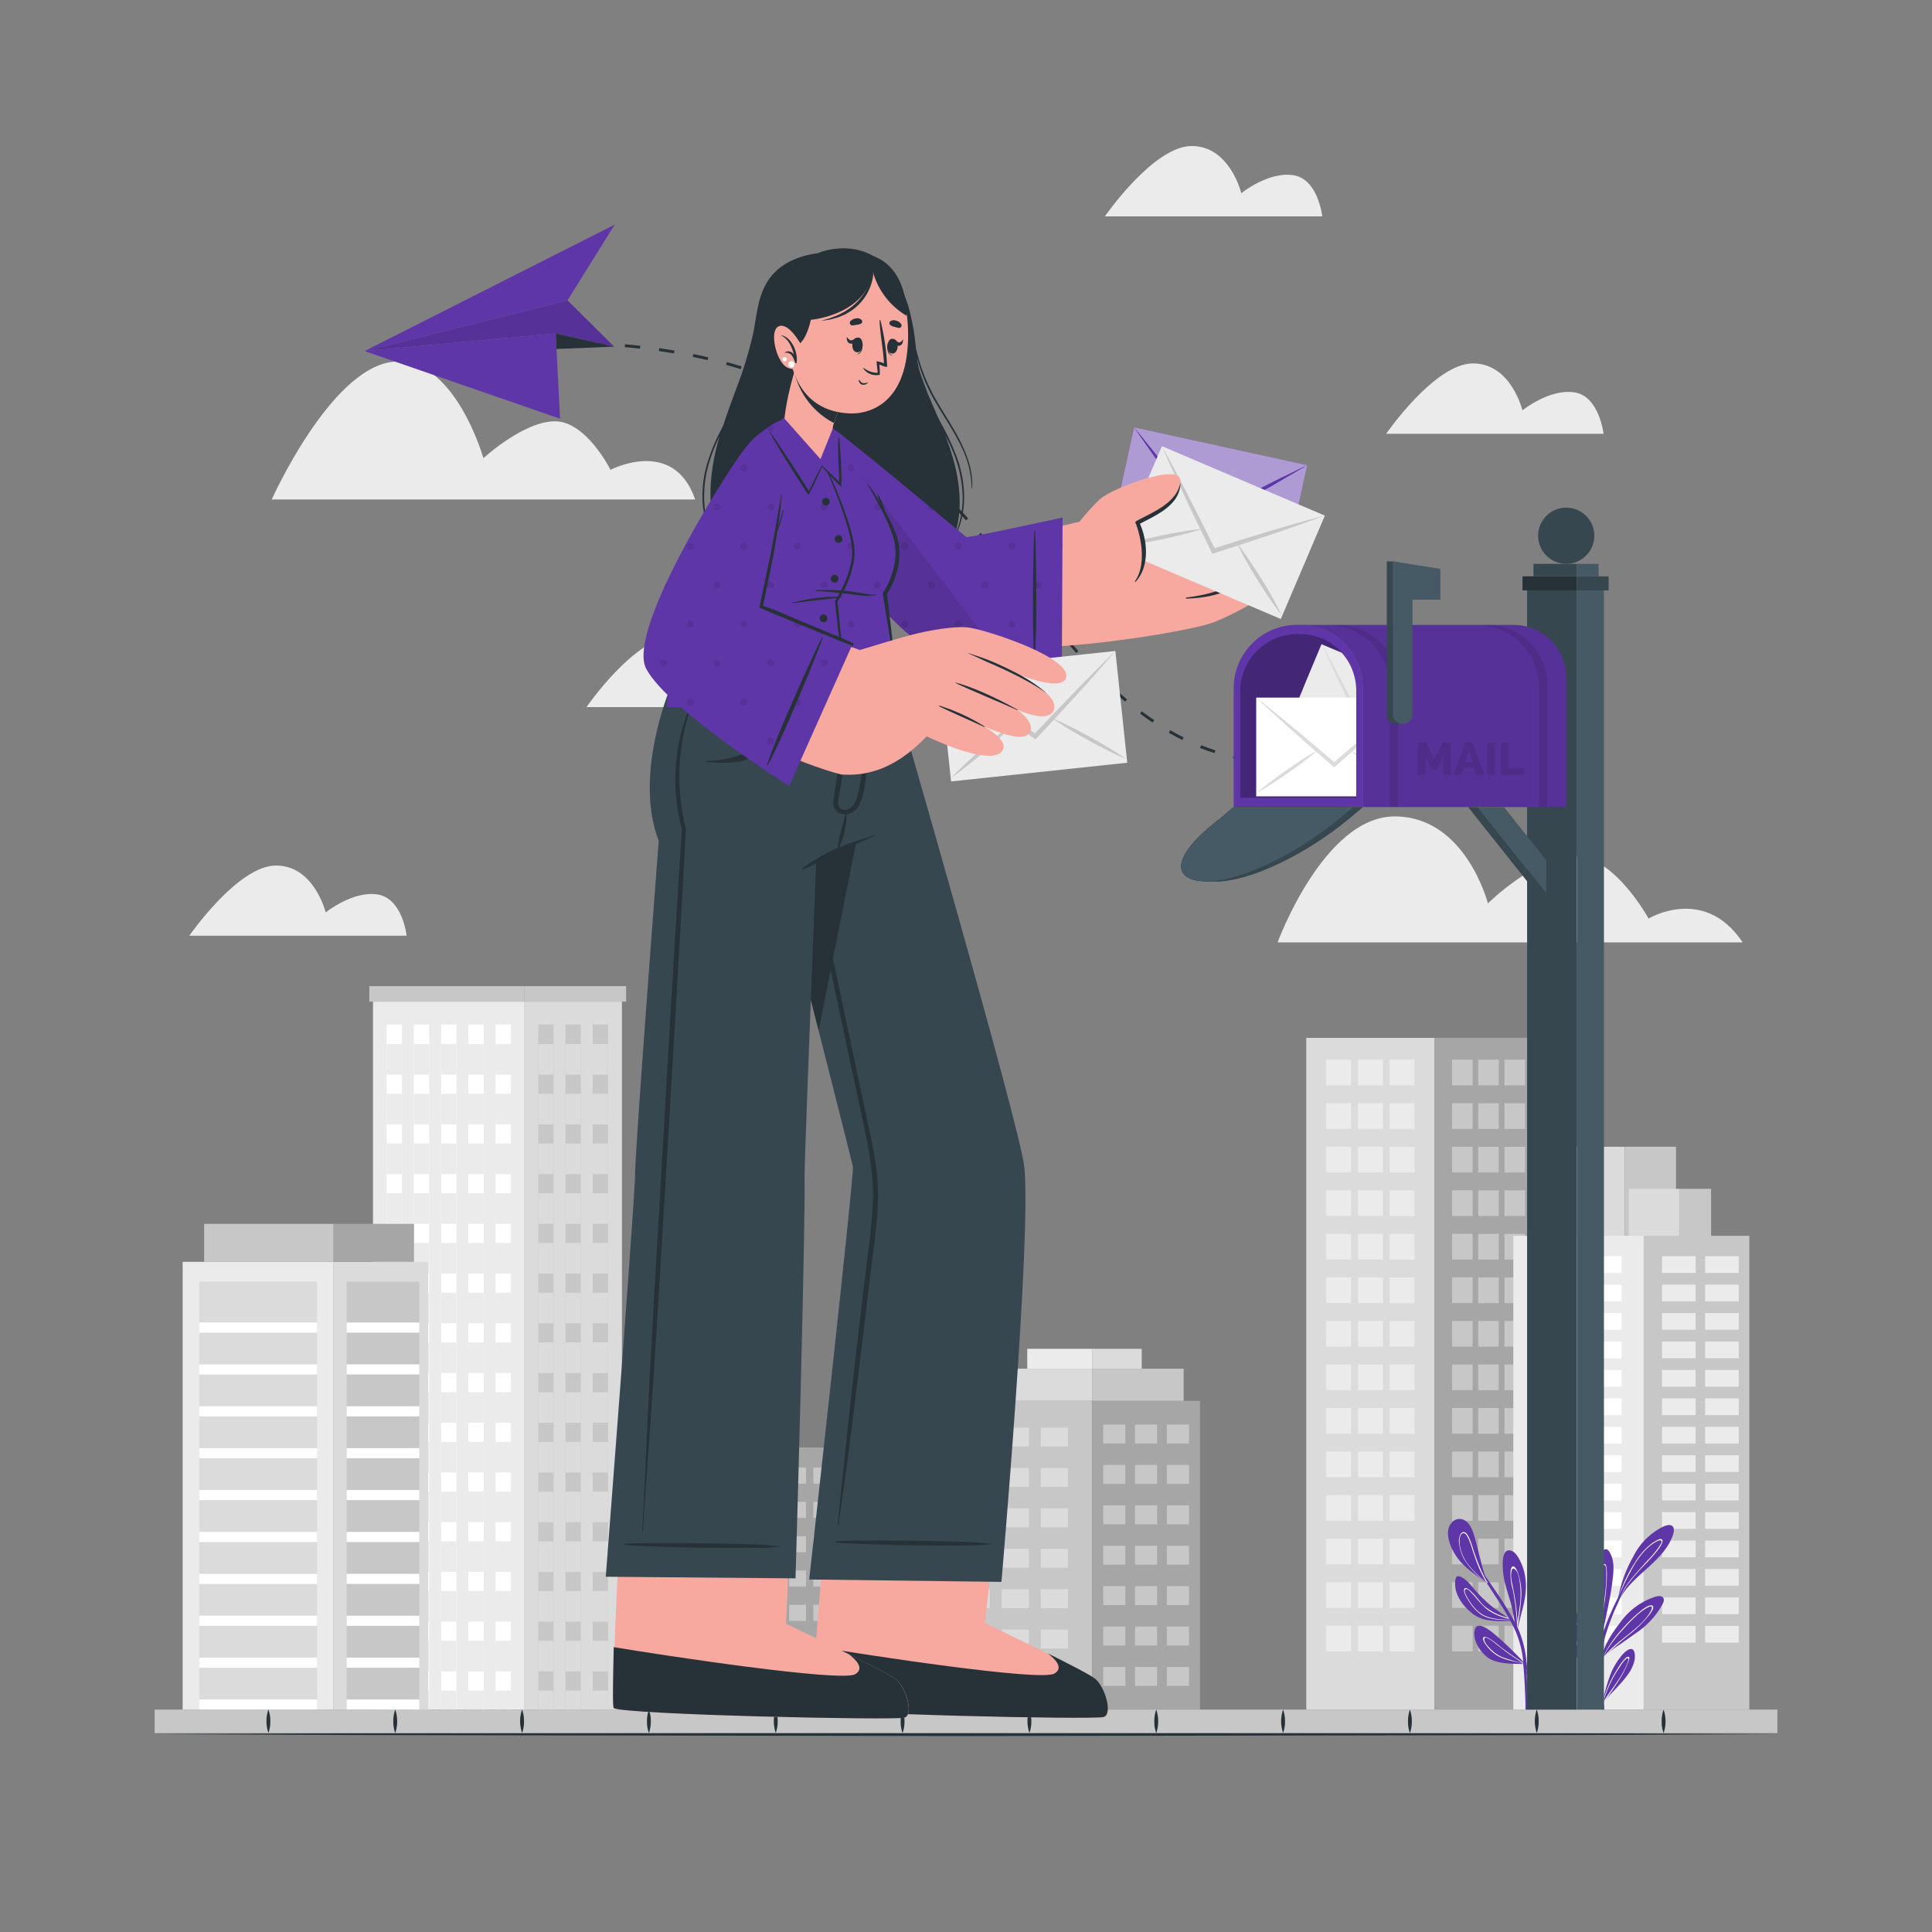 <svg xmlns="http://www.w3.org/2000/svg" viewBox="0 0 500 500"><rect x="0" y="0" width="500" height="500" fill="#808080" stroke="none"/><g id="freepik--background-complete--inject-191"><path d="M451,243.89H330.64s11.94-32.6,30.31-32.6,24.12,22.5,24.12,22.5,12.4-12.22,22.58-12.22,19,16.15,19,16.15S441.07,229,451,243.89Z" style="fill:#ebebeb"></path><path d="M342.2,56H285.94s12.57-18.21,22.47-18.21S321.25,50,321.25,50s7-5.67,13.46-4.66S342.2,56,342.2,56Z" style="fill:#ebebeb"></path><path d="M415,112.27H358.73S371.3,94.05,381.2,94.05,394,106.2,394,106.2s7-5.67,13.46-4.66S415,112.27,415,112.27Z" style="fill:#ebebeb"></path><path d="M208,183H151.78s12.57-18.22,22.47-18.22,12.83,12.15,12.83,12.15,7-5.67,13.47-4.66S208,183,208,183Z" style="fill:#ebebeb"></path><path d="M105.23,242.16H49S61.54,224,71.44,224s12.84,12.14,12.84,12.14,7-5.67,13.46-4.65S105.23,242.16,105.23,242.16Z" style="fill:#ebebeb"></path><path d="M179.91,129.27H70.32s15-33.5,31.06-35.6,23.73,24.9,23.73,24.9,10.36-9.54,18.5-9.54S158,121.59,158,121.59,174.32,113,179.91,129.27Z" style="fill:#ebebeb"></path><rect x="338.07" y="268.6" width="33.16" height="173.85" style="fill:#dbdbdb"></rect><rect x="343.21" y="274.25" width="6.45" height="6.64" style="fill:#ebebeb"></rect><rect x="351.46" y="274.25" width="6.45" height="6.64" style="fill:#ebebeb"></rect><rect x="343.21" y="285.51" width="6.45" height="6.64" style="fill:#ebebeb"></rect><rect x="351.46" y="285.51" width="6.45" height="6.64" style="fill:#ebebeb"></rect><rect x="343.21" y="296.78" width="6.45" height="6.64" style="fill:#ebebeb"></rect><rect x="351.46" y="296.78" width="6.45" height="6.64" style="fill:#ebebeb"></rect><rect x="343.21" y="308.05" width="6.45" height="6.64" style="fill:#ebebeb"></rect><rect x="351.46" y="308.05" width="6.45" height="6.64" style="fill:#ebebeb"></rect><rect x="343.21" y="319.32" width="6.45" height="6.64" style="fill:#ebebeb"></rect><rect x="351.46" y="319.32" width="6.45" height="6.64" style="fill:#ebebeb"></rect><rect x="343.21" y="330.59" width="6.45" height="6.64" style="fill:#ebebeb"></rect><rect x="351.46" y="330.59" width="6.45" height="6.64" style="fill:#ebebeb"></rect><rect x="343.21" y="341.86" width="6.45" height="6.64" style="fill:#ebebeb"></rect><rect x="351.46" y="341.86" width="6.45" height="6.64" style="fill:#ebebeb"></rect><rect x="343.21" y="353.13" width="6.45" height="6.64" style="fill:#ebebeb"></rect><rect x="351.46" y="353.13" width="6.45" height="6.64" style="fill:#ebebeb"></rect><rect x="343.21" y="364.4" width="6.45" height="6.64" style="fill:#ebebeb"></rect><rect x="351.46" y="364.4" width="6.45" height="6.64" style="fill:#ebebeb"></rect><rect x="343.21" y="375.67" width="6.45" height="6.64" style="fill:#ebebeb"></rect><rect x="351.46" y="375.67" width="6.45" height="6.64" style="fill:#ebebeb"></rect><rect x="343.21" y="386.94" width="6.45" height="6.64" style="fill:#ebebeb"></rect><rect x="351.46" y="386.94" width="6.45" height="6.64" style="fill:#ebebeb"></rect><rect x="343.21" y="398.21" width="6.45" height="6.64" style="fill:#ebebeb"></rect><rect x="351.46" y="398.21" width="6.45" height="6.64" style="fill:#ebebeb"></rect><rect x="343.21" y="409.48" width="6.45" height="6.64" style="fill:#ebebeb"></rect><rect x="351.46" y="409.48" width="6.45" height="6.64" style="fill:#ebebeb"></rect><rect x="343.21" y="420.75" width="6.45" height="6.64" style="fill:#ebebeb"></rect><rect x="359.64" y="420.75" width="6.45" height="6.64" transform="translate(725.72 848.14) rotate(180)" style="fill:#ebebeb"></rect><rect x="359.64" y="409.48" width="6.45" height="6.64" transform="translate(725.72 825.6) rotate(180)" style="fill:#ebebeb"></rect><rect x="359.64" y="398.21" width="6.45" height="6.64" transform="translate(725.72 803.06) rotate(180)" style="fill:#ebebeb"></rect><rect x="359.64" y="386.94" width="6.45" height="6.64" transform="translate(725.72 780.52) rotate(180)" style="fill:#ebebeb"></rect><rect x="359.64" y="375.67" width="6.45" height="6.64" transform="translate(725.72 757.98) rotate(180)" style="fill:#ebebeb"></rect><rect x="359.64" y="364.4" width="6.45" height="6.64" transform="translate(725.72 735.45) rotate(180)" style="fill:#ebebeb"></rect><rect x="359.64" y="353.13" width="6.45" height="6.64" transform="translate(725.72 712.91) rotate(180)" style="fill:#ebebeb"></rect><rect x="359.64" y="341.86" width="6.45" height="6.64" transform="translate(725.72 690.37) rotate(180)" style="fill:#ebebeb"></rect><rect x="359.64" y="330.59" width="6.45" height="6.64" transform="translate(725.72 667.83) rotate(180)" style="fill:#ebebeb"></rect><rect x="359.64" y="319.32" width="6.45" height="6.64" transform="translate(725.72 645.29) rotate(180)" style="fill:#ebebeb"></rect><rect x="359.64" y="308.05" width="6.45" height="6.64" transform="translate(725.72 622.75) rotate(180)" style="fill:#ebebeb"></rect><rect x="359.64" y="296.78" width="6.45" height="6.64" transform="translate(725.72 600.21) rotate(180)" style="fill:#ebebeb"></rect><rect x="359.64" y="285.51" width="6.45" height="6.64" transform="translate(725.72 577.67) rotate(180)" style="fill:#ebebeb"></rect><rect x="359.64" y="274.25" width="6.45" height="6.64" transform="translate(725.72 555.13) rotate(180)" style="fill:#ebebeb"></rect><rect x="351.46" y="420.75" width="6.45" height="6.64" style="fill:#ebebeb"></rect><rect x="371.23" y="268.6" width="26.15" height="173.85" style="fill:#a6a6a6"></rect><rect x="389.36" y="420.75" width="5.32" height="6.64" transform="translate(784.04 848.14) rotate(180)" style="fill:#c7c7c7"></rect><rect x="382.55" y="420.75" width="5.32" height="6.64" transform="translate(770.42 848.14) rotate(180)" style="fill:#c7c7c7"></rect><rect x="389.36" y="409.48" width="5.32" height="6.64" transform="translate(784.04 825.6) rotate(180)" style="fill:#c7c7c7"></rect><rect x="382.55" y="409.48" width="5.32" height="6.64" transform="translate(770.42 825.6) rotate(180)" style="fill:#c7c7c7"></rect><rect x="389.36" y="398.21" width="5.32" height="6.64" transform="translate(784.04 803.06) rotate(180)" style="fill:#c7c7c7"></rect><rect x="382.55" y="398.21" width="5.32" height="6.64" transform="translate(770.42 803.06) rotate(180)" style="fill:#c7c7c7"></rect><rect x="389.36" y="386.94" width="5.32" height="6.64" transform="translate(784.04 780.52) rotate(180)" style="fill:#c7c7c7"></rect><rect x="382.55" y="386.94" width="5.32" height="6.64" transform="translate(770.42 780.52) rotate(180)" style="fill:#c7c7c7"></rect><rect x="389.36" y="375.67" width="5.32" height="6.64" transform="translate(784.04 757.98) rotate(180)" style="fill:#c7c7c7"></rect><rect x="382.55" y="375.67" width="5.32" height="6.64" transform="translate(770.42 757.98) rotate(180)" style="fill:#c7c7c7"></rect><rect x="389.36" y="364.4" width="5.32" height="6.64" transform="translate(784.04 735.45) rotate(180)" style="fill:#c7c7c7"></rect><rect x="382.55" y="364.4" width="5.32" height="6.64" transform="translate(770.42 735.45) rotate(180)" style="fill:#c7c7c7"></rect><rect x="389.36" y="353.13" width="5.32" height="6.64" transform="translate(784.04 712.91) rotate(180)" style="fill:#c7c7c7"></rect><rect x="382.55" y="353.13" width="5.32" height="6.64" transform="translate(770.42 712.91) rotate(180)" style="fill:#c7c7c7"></rect><rect x="389.36" y="341.86" width="5.32" height="6.64" transform="translate(784.04 690.37) rotate(180)" style="fill:#c7c7c7"></rect><rect x="382.55" y="341.86" width="5.32" height="6.64" transform="translate(770.42 690.37) rotate(180)" style="fill:#c7c7c7"></rect><rect x="389.36" y="330.59" width="5.32" height="6.64" transform="translate(784.04 667.83) rotate(180)" style="fill:#c7c7c7"></rect><rect x="382.55" y="330.59" width="5.32" height="6.64" transform="translate(770.42 667.83) rotate(180)" style="fill:#c7c7c7"></rect><rect x="389.36" y="319.32" width="5.32" height="6.64" transform="translate(784.04 645.29) rotate(180)" style="fill:#c7c7c7"></rect><rect x="382.55" y="319.32" width="5.32" height="6.64" transform="translate(770.42 645.29) rotate(180)" style="fill:#c7c7c7"></rect><rect x="389.36" y="308.05" width="5.32" height="6.64" transform="translate(784.04 622.75) rotate(180)" style="fill:#c7c7c7"></rect><rect x="382.55" y="308.05" width="5.32" height="6.64" transform="translate(770.42 622.75) rotate(180)" style="fill:#c7c7c7"></rect><rect x="389.36" y="296.78" width="5.32" height="6.64" transform="translate(784.04 600.21) rotate(180)" style="fill:#c7c7c7"></rect><rect x="382.55" y="296.78" width="5.32" height="6.64" transform="translate(770.42 600.21) rotate(180)" style="fill:#c7c7c7"></rect><rect x="389.36" y="285.51" width="5.32" height="6.64" transform="translate(784.04 577.67) rotate(180)" style="fill:#c7c7c7"></rect><rect x="382.55" y="285.51" width="5.32" height="6.64" transform="translate(770.42 577.67) rotate(180)" style="fill:#c7c7c7"></rect><rect x="389.36" y="274.25" width="5.32" height="6.64" transform="translate(784.04 555.13) rotate(180)" style="fill:#c7c7c7"></rect><rect x="375.8" y="274.25" width="5.32" height="6.64" style="fill:#c7c7c7"></rect><rect x="375.8" y="285.51" width="5.32" height="6.64" style="fill:#c7c7c7"></rect><rect x="375.8" y="296.78" width="5.32" height="6.64" style="fill:#c7c7c7"></rect><rect x="375.8" y="308.05" width="5.32" height="6.64" style="fill:#c7c7c7"></rect><rect x="375.8" y="319.32" width="5.32" height="6.64" style="fill:#c7c7c7"></rect><rect x="375.8" y="330.59" width="5.32" height="6.64" style="fill:#c7c7c7"></rect><rect x="375.8" y="341.86" width="5.32" height="6.64" style="fill:#c7c7c7"></rect><rect x="375.8" y="353.13" width="5.32" height="6.64" style="fill:#c7c7c7"></rect><rect x="375.8" y="364.4" width="5.32" height="6.64" style="fill:#c7c7c7"></rect><rect x="375.8" y="375.67" width="5.32" height="6.64" style="fill:#c7c7c7"></rect><rect x="375.8" y="386.94" width="5.32" height="6.64" style="fill:#c7c7c7"></rect><rect x="375.8" y="398.21" width="5.32" height="6.64" style="fill:#c7c7c7"></rect><rect x="375.8" y="409.48" width="5.32" height="6.64" style="fill:#c7c7c7"></rect><rect x="375.8" y="420.75" width="5.32" height="6.64" style="fill:#c7c7c7"></rect><rect x="382.55" y="274.25" width="5.32" height="6.64" transform="translate(770.42 555.13) rotate(180)" style="fill:#c7c7c7"></rect><rect x="96.53" y="259.22" width="39.23" height="183.22" style="fill:#ebebeb"></rect><rect x="95.58" y="255.21" width="40.18" height="4.01" style="fill:#c7c7c7"></rect><rect x="100.07" y="265.14" width="3.97" height="177.31" style="fill:#fff"></rect><rect x="107.12" y="265.14" width="3.97" height="177.31" style="fill:#fff"></rect><rect x="114.16" y="265.14" width="3.97" height="177.31" style="fill:#fff"></rect><rect x="121.2" y="265.14" width="3.98" height="177.31" style="fill:#fff"></rect><rect x="128.24" y="265.14" width="3.97" height="177.31" style="fill:#fff"></rect><rect x="100.07" y="270.21" width="3.97" height="7.92" style="fill:#ebebeb"></rect><rect x="107.12" y="270.21" width="3.97" height="7.92" style="fill:#ebebeb"></rect><rect x="114.16" y="270.21" width="3.97" height="7.92" style="fill:#ebebeb"></rect><rect x="121.2" y="270.21" width="3.98" height="7.92" style="fill:#ebebeb"></rect><rect x="128.24" y="270.21" width="3.97" height="7.92" style="fill:#ebebeb"></rect><rect x="100.07" y="283.07" width="3.97" height="7.92" style="fill:#ebebeb"></rect><rect x="107.12" y="283.07" width="3.97" height="7.92" style="fill:#ebebeb"></rect><rect x="114.16" y="283.07" width="3.97" height="7.92" style="fill:#ebebeb"></rect><rect x="121.2" y="283.07" width="3.98" height="7.92" style="fill:#ebebeb"></rect><rect x="128.24" y="283.07" width="3.97" height="7.92" style="fill:#ebebeb"></rect><rect x="100.07" y="295.94" width="3.97" height="7.92" style="fill:#ebebeb"></rect><rect x="107.12" y="295.94" width="3.97" height="7.92" style="fill:#ebebeb"></rect><rect x="114.16" y="295.94" width="3.97" height="7.92" style="fill:#ebebeb"></rect><rect x="121.2" y="295.94" width="3.98" height="7.92" style="fill:#ebebeb"></rect><rect x="128.24" y="295.94" width="3.97" height="7.92" style="fill:#ebebeb"></rect><rect x="100.07" y="308.81" width="3.97" height="7.92" style="fill:#ebebeb"></rect><rect x="107.12" y="308.81" width="3.97" height="7.92" style="fill:#ebebeb"></rect><rect x="114.16" y="308.81" width="3.97" height="7.92" style="fill:#ebebeb"></rect><rect x="121.2" y="308.81" width="3.98" height="7.92" style="fill:#ebebeb"></rect><rect x="128.24" y="308.81" width="3.97" height="7.92" style="fill:#ebebeb"></rect><rect x="100.07" y="321.68" width="3.97" height="7.92" style="fill:#ebebeb"></rect><rect x="107.12" y="321.68" width="3.97" height="7.92" style="fill:#ebebeb"></rect><rect x="114.16" y="321.68" width="3.97" height="7.92" style="fill:#ebebeb"></rect><rect x="121.2" y="321.68" width="3.98" height="7.92" style="fill:#ebebeb"></rect><rect x="128.24" y="321.68" width="3.97" height="7.92" style="fill:#ebebeb"></rect><rect x="100.07" y="334.55" width="3.97" height="7.92" style="fill:#ebebeb"></rect><rect x="107.12" y="334.55" width="3.97" height="7.92" style="fill:#ebebeb"></rect><rect x="114.16" y="334.55" width="3.97" height="7.92" style="fill:#ebebeb"></rect><rect x="121.2" y="334.55" width="3.98" height="7.92" style="fill:#ebebeb"></rect><rect x="128.24" y="334.55" width="3.97" height="7.92" style="fill:#ebebeb"></rect><rect x="100.07" y="347.42" width="3.97" height="7.92" style="fill:#ebebeb"></rect><rect x="107.12" y="347.42" width="3.97" height="7.92" style="fill:#ebebeb"></rect><rect x="114.16" y="347.42" width="3.97" height="7.92" style="fill:#ebebeb"></rect><rect x="121.2" y="347.42" width="3.98" height="7.92" style="fill:#ebebeb"></rect><rect x="128.24" y="347.42" width="3.97" height="7.92" style="fill:#ebebeb"></rect><rect x="100.07" y="360.29" width="3.97" height="7.92" style="fill:#ebebeb"></rect><rect x="107.12" y="360.29" width="3.97" height="7.92" style="fill:#ebebeb"></rect><rect x="114.16" y="360.29" width="3.97" height="7.92" style="fill:#ebebeb"></rect><rect x="121.2" y="360.29" width="3.98" height="7.92" style="fill:#ebebeb"></rect><rect x="128.24" y="360.29" width="3.97" height="7.92" style="fill:#ebebeb"></rect><rect x="100.07" y="373.16" width="3.97" height="7.92" style="fill:#ebebeb"></rect><rect x="107.12" y="373.16" width="3.97" height="7.92" style="fill:#ebebeb"></rect><rect x="114.16" y="373.16" width="3.97" height="7.92" style="fill:#ebebeb"></rect><rect x="121.2" y="373.16" width="3.98" height="7.92" style="fill:#ebebeb"></rect><rect x="128.24" y="373.16" width="3.97" height="7.92" style="fill:#ebebeb"></rect><rect x="100.07" y="386.03" width="3.97" height="7.92" style="fill:#ebebeb"></rect><rect x="107.12" y="386.03" width="3.97" height="7.92" style="fill:#ebebeb"></rect><rect x="114.16" y="386.03" width="3.97" height="7.92" style="fill:#ebebeb"></rect><rect x="121.2" y="386.03" width="3.98" height="7.92" style="fill:#ebebeb"></rect><rect x="128.24" y="386.03" width="3.97" height="7.92" style="fill:#ebebeb"></rect><rect x="100.07" y="398.9" width="3.97" height="7.92" style="fill:#ebebeb"></rect><rect x="107.12" y="398.9" width="3.97" height="7.92" style="fill:#ebebeb"></rect><rect x="114.16" y="398.9" width="3.97" height="7.92" style="fill:#ebebeb"></rect><rect x="121.2" y="398.9" width="3.98" height="7.92" style="fill:#ebebeb"></rect><rect x="128.24" y="398.9" width="3.97" height="7.92" style="fill:#ebebeb"></rect><rect x="100.07" y="411.77" width="3.97" height="7.92" style="fill:#ebebeb"></rect><rect x="107.12" y="411.77" width="3.97" height="7.92" style="fill:#ebebeb"></rect><rect x="114.16" y="411.77" width="3.97" height="7.92" style="fill:#ebebeb"></rect><rect x="121.2" y="411.77" width="3.98" height="7.92" style="fill:#ebebeb"></rect><rect x="128.24" y="411.77" width="3.97" height="7.92" style="fill:#ebebeb"></rect><rect x="100.07" y="424.64" width="3.97" height="7.92" style="fill:#ebebeb"></rect><rect x="107.12" y="424.64" width="3.97" height="7.92" style="fill:#ebebeb"></rect><rect x="114.16" y="424.64" width="3.97" height="7.92" style="fill:#ebebeb"></rect><rect x="121.2" y="424.64" width="3.98" height="7.92" style="fill:#ebebeb"></rect><rect x="128.24" y="424.64" width="3.97" height="7.92" style="fill:#ebebeb"></rect><rect x="100.07" y="437.51" width="3.97" height="4.94" style="fill:#ebebeb"></rect><rect x="107.12" y="437.51" width="3.97" height="4.94" style="fill:#ebebeb"></rect><rect x="114.16" y="437.51" width="3.97" height="4.94" style="fill:#ebebeb"></rect><rect x="121.2" y="437.51" width="3.98" height="4.94" style="fill:#ebebeb"></rect><rect x="128.24" y="437.51" width="3.97" height="4.94" style="fill:#ebebeb"></rect><rect x="135.76" y="259.22" width="25.19" height="183.22" style="fill:#dbdbdb"></rect><rect x="135.76" y="255.21" width="26.28" height="4.01" style="fill:#c7c7c7"></rect><rect x="139.31" y="265.14" width="3.98" height="177.31" style="fill:#c7c7c7"></rect><rect x="146.35" y="265.14" width="3.97" height="177.31" style="fill:#c7c7c7"></rect><rect x="153.39" y="265.14" width="3.97" height="177.31" style="fill:#c7c7c7"></rect><rect x="139.31" y="270.21" width="3.98" height="7.92" style="fill:#dbdbdb"></rect><rect x="146.35" y="270.21" width="3.97" height="7.92" style="fill:#dbdbdb"></rect><rect x="153.39" y="270.21" width="3.97" height="7.92" style="fill:#dbdbdb"></rect><rect x="139.31" y="283.07" width="3.98" height="7.92" style="fill:#dbdbdb"></rect><rect x="146.35" y="283.07" width="3.97" height="7.92" style="fill:#dbdbdb"></rect><rect x="153.39" y="283.07" width="3.97" height="7.92" style="fill:#dbdbdb"></rect><rect x="139.31" y="295.94" width="3.98" height="7.92" style="fill:#dbdbdb"></rect><rect x="146.35" y="295.94" width="3.97" height="7.92" style="fill:#dbdbdb"></rect><rect x="153.39" y="295.94" width="3.97" height="7.92" style="fill:#dbdbdb"></rect><rect x="139.31" y="308.81" width="3.98" height="7.92" style="fill:#dbdbdb"></rect><rect x="146.35" y="308.81" width="3.97" height="7.92" style="fill:#dbdbdb"></rect><rect x="153.39" y="308.81" width="3.97" height="7.92" style="fill:#dbdbdb"></rect><rect x="139.31" y="321.68" width="3.98" height="7.92" style="fill:#dbdbdb"></rect><rect x="146.35" y="321.68" width="3.97" height="7.92" style="fill:#dbdbdb"></rect><rect x="153.39" y="321.68" width="3.97" height="7.92" style="fill:#dbdbdb"></rect><rect x="139.31" y="334.55" width="3.98" height="7.92" style="fill:#dbdbdb"></rect><rect x="146.35" y="334.55" width="3.97" height="7.92" style="fill:#dbdbdb"></rect><rect x="153.39" y="334.55" width="3.97" height="7.92" style="fill:#dbdbdb"></rect><rect x="139.31" y="347.42" width="3.98" height="7.92" style="fill:#dbdbdb"></rect><rect x="146.35" y="347.42" width="3.97" height="7.92" style="fill:#dbdbdb"></rect><rect x="153.39" y="347.42" width="3.97" height="7.92" style="fill:#dbdbdb"></rect><rect x="139.31" y="360.29" width="3.98" height="7.92" style="fill:#dbdbdb"></rect><rect x="146.35" y="360.29" width="3.97" height="7.92" style="fill:#dbdbdb"></rect><rect x="153.39" y="360.29" width="3.97" height="7.92" style="fill:#dbdbdb"></rect><rect x="139.31" y="373.16" width="3.98" height="7.92" style="fill:#dbdbdb"></rect><rect x="146.35" y="373.16" width="3.97" height="7.92" style="fill:#dbdbdb"></rect><rect x="153.39" y="373.16" width="3.97" height="7.92" style="fill:#dbdbdb"></rect><rect x="139.31" y="386.03" width="3.98" height="7.92" style="fill:#dbdbdb"></rect><rect x="146.35" y="386.03" width="3.97" height="7.92" style="fill:#dbdbdb"></rect><rect x="153.39" y="386.03" width="3.97" height="7.92" style="fill:#dbdbdb"></rect><rect x="139.31" y="398.9" width="3.98" height="7.92" style="fill:#dbdbdb"></rect><rect x="146.35" y="398.9" width="3.97" height="7.92" style="fill:#dbdbdb"></rect><rect x="153.39" y="398.9" width="3.97" height="7.92" style="fill:#dbdbdb"></rect><rect x="139.31" y="411.77" width="3.98" height="7.92" style="fill:#dbdbdb"></rect><rect x="146.35" y="411.77" width="3.97" height="7.92" style="fill:#dbdbdb"></rect><rect x="153.39" y="411.77" width="3.97" height="7.92" style="fill:#dbdbdb"></rect><rect x="139.31" y="424.64" width="3.98" height="7.92" style="fill:#dbdbdb"></rect><rect x="146.35" y="424.64" width="3.97" height="7.92" style="fill:#dbdbdb"></rect><rect x="153.39" y="424.64" width="3.97" height="7.92" style="fill:#dbdbdb"></rect><rect x="139.31" y="437.51" width="3.98" height="4.94" style="fill:#dbdbdb"></rect><rect x="146.35" y="437.51" width="3.97" height="4.94" style="fill:#dbdbdb"></rect><rect x="153.39" y="437.51" width="3.97" height="4.94" style="fill:#dbdbdb"></rect><rect x="47.27" y="326.56" width="39.07" height="115.89" style="fill:#ebebeb"></rect><rect x="52.83" y="316.73" width="33.51" height="9.83" style="fill:#c7c7c7"></rect><rect x="51.56" y="331.69" width="30.5" height="110.76" style="fill:#dbdbdb"></rect><rect x="51.56" y="342.26" width="30.5" height="2.62" style="fill:#fff"></rect><rect x="51.56" y="353.1" width="30.5" height="2.62" style="fill:#fff"></rect><rect x="51.56" y="363.94" width="30.5" height="2.62" style="fill:#fff"></rect><rect x="51.56" y="374.78" width="30.5" height="2.62" style="fill:#fff"></rect><rect x="51.56" y="385.62" width="30.5" height="2.62" style="fill:#fff"></rect><rect x="51.56" y="396.46" width="30.5" height="2.62" style="fill:#fff"></rect><rect x="51.56" y="407.3" width="30.5" height="2.62" style="fill:#fff"></rect><rect x="51.56" y="418.14" width="30.5" height="2.62" style="fill:#fff"></rect><rect x="51.56" y="428.99" width="30.5" height="2.62" style="fill:#fff"></rect><rect x="51.56" y="439.83" width="30.5" height="2.62" style="fill:#fff"></rect><rect x="86.34" y="326.56" width="24.47" height="115.89" style="fill:#dbdbdb"></rect><rect x="86.34" y="316.73" width="20.8" height="9.83" style="fill:#a6a6a6"></rect><rect x="89.71" y="331.69" width="18.81" height="110.76" style="fill:#c7c7c7"></rect><rect x="89.71" y="342.26" width="18.81" height="2.62" style="fill:#fff"></rect><rect x="89.71" y="353.1" width="18.81" height="2.62" style="fill:#fff"></rect><rect x="89.71" y="363.94" width="18.81" height="2.62" style="fill:#fff"></rect><rect x="89.71" y="374.78" width="18.81" height="2.62" style="fill:#fff"></rect><rect x="89.71" y="385.62" width="18.81" height="2.62" style="fill:#fff"></rect><rect x="89.71" y="396.46" width="18.81" height="2.62" style="fill:#fff"></rect><rect x="89.71" y="407.3" width="18.81" height="2.62" style="fill:#fff"></rect><rect x="89.71" y="418.14" width="18.81" height="2.62" style="fill:#fff"></rect><rect x="89.71" y="428.99" width="18.81" height="2.62" style="fill:#fff"></rect><rect x="89.71" y="439.83" width="18.81" height="2.62" style="fill:#fff"></rect><rect x="165.63" y="374.6" width="30.2" height="67.84" style="fill:#dbdbdb"></rect><rect x="170.38" y="380.47" width="5.34" height="4.16" style="fill:#c7c7c7"></rect><rect x="170.38" y="389.35" width="5.34" height="4.16" style="fill:#c7c7c7"></rect><rect x="170.38" y="398.23" width="5.34" height="4.16" style="fill:#c7c7c7"></rect><rect x="170.38" y="407.11" width="5.34" height="4.16" style="fill:#c7c7c7"></rect><rect x="170.38" y="415.99" width="5.34" height="4.16" style="fill:#c7c7c7"></rect><rect x="170.38" y="424.86" width="5.34" height="4.16" style="fill:#c7c7c7"></rect><rect x="170.38" y="433.74" width="5.34" height="4.16" style="fill:#c7c7c7"></rect><rect x="178.07" y="380.47" width="5.34" height="4.16" style="fill:#c7c7c7"></rect><rect x="178.07" y="389.35" width="5.34" height="4.16" style="fill:#c7c7c7"></rect><rect x="178.07" y="398.23" width="5.34" height="4.16" style="fill:#c7c7c7"></rect><rect x="178.07" y="407.11" width="5.34" height="4.16" style="fill:#c7c7c7"></rect><rect x="178.07" y="415.99" width="5.34" height="4.16" style="fill:#c7c7c7"></rect><rect x="178.07" y="424.86" width="5.34" height="4.16" style="fill:#c7c7c7"></rect><rect x="178.07" y="433.74" width="5.34" height="4.16" style="fill:#c7c7c7"></rect><rect x="185.74" y="380.47" width="5.34" height="4.16" style="fill:#c7c7c7"></rect><rect x="185.74" y="389.35" width="5.34" height="4.16" style="fill:#c7c7c7"></rect><rect x="185.74" y="398.23" width="5.34" height="4.16" style="fill:#c7c7c7"></rect><rect x="185.74" y="407.11" width="5.34" height="4.16" style="fill:#c7c7c7"></rect><rect x="185.74" y="415.99" width="5.34" height="4.16" style="fill:#c7c7c7"></rect><rect x="185.74" y="424.86" width="5.34" height="4.16" style="fill:#c7c7c7"></rect><rect x="185.74" y="433.74" width="5.34" height="4.16" style="fill:#c7c7c7"></rect><rect x="195.83" y="374.6" width="21.19" height="67.84" style="fill:#a6a6a6"></rect><rect x="210.5" y="433.08" width="4.35" height="4.16" transform="translate(425.35 870.31) rotate(180)" style="fill:#c7c7c7"></rect><rect x="210.5" y="424.2" width="4.35" height="4.16" transform="translate(425.35 852.56) rotate(180)" style="fill:#c7c7c7"></rect><rect x="210.5" y="415.32" width="4.35" height="4.16" transform="translate(425.35 834.8) rotate(180)" style="fill:#c7c7c7"></rect><rect x="210.5" y="406.44" width="4.35" height="4.16" transform="translate(425.35 817.05) rotate(180)" style="fill:#c7c7c7"></rect><rect x="210.5" y="397.57" width="4.35" height="4.16" transform="translate(425.35 799.29) rotate(180)" style="fill:#c7c7c7"></rect><rect x="210.5" y="388.69" width="4.35" height="4.16" transform="translate(425.35 781.53) rotate(180)" style="fill:#c7c7c7"></rect><rect x="210.5" y="379.81" width="4.35" height="4.16" transform="translate(425.35 763.78) rotate(180)" style="fill:#c7c7c7"></rect><rect x="204.24" y="433.08" width="4.35" height="4.16" transform="translate(412.83 870.31) rotate(180)" style="fill:#c7c7c7"></rect><rect x="204.24" y="424.2" width="4.35" height="4.16" transform="translate(412.83 852.56) rotate(180)" style="fill:#c7c7c7"></rect><rect x="204.24" y="415.32" width="4.35" height="4.16" transform="translate(412.83 834.8) rotate(180)" style="fill:#c7c7c7"></rect><rect x="204.24" y="406.44" width="4.35" height="4.16" transform="translate(412.83 817.05) rotate(180)" style="fill:#c7c7c7"></rect><rect x="204.24" y="397.57" width="4.35" height="4.16" transform="translate(412.83 799.29) rotate(180)" style="fill:#c7c7c7"></rect><rect x="204.24" y="388.69" width="4.35" height="4.16" transform="translate(412.83 781.53) rotate(180)" style="fill:#c7c7c7"></rect><rect x="204.24" y="379.81" width="4.35" height="4.16" transform="translate(412.83 763.78) rotate(180)" style="fill:#c7c7c7"></rect><rect x="198" y="433.08" width="4.35" height="4.16" transform="translate(400.35 870.31) rotate(180)" style="fill:#c7c7c7"></rect><rect x="198" y="424.2" width="4.35" height="4.16" transform="translate(400.35 852.56) rotate(180)" style="fill:#c7c7c7"></rect><rect x="198" y="415.32" width="4.35" height="4.16" transform="translate(400.35 834.8) rotate(180)" style="fill:#c7c7c7"></rect><rect x="198" y="406.44" width="4.35" height="4.16" transform="translate(400.35 817.05) rotate(180)" style="fill:#c7c7c7"></rect><rect x="198" y="397.57" width="4.35" height="4.16" transform="translate(400.35 799.29) rotate(180)" style="fill:#c7c7c7"></rect><rect x="198" y="388.69" width="4.35" height="4.16" transform="translate(400.35 781.53) rotate(180)" style="fill:#c7c7c7"></rect><rect x="198" y="379.81" width="4.35" height="4.16" transform="translate(400.35 763.78) rotate(180)" style="fill:#c7c7c7"></rect><rect x="399.65" y="296.78" width="20.86" height="24.65" style="fill:#dbdbdb"></rect><rect x="420.52" y="296.78" width="13.23" height="25.55" style="fill:#c7c7c7"></rect><rect x="421.5" y="307.67" width="13.13" height="14.67" style="fill:#dbdbdb"></rect><rect x="434.63" y="307.67" width="8.19" height="14.67" style="fill:#c7c7c7"></rect><rect x="391.65" y="319.83" width="33.74" height="122.61" style="fill:#ebebeb"></rect><rect x="395.51" y="325.1" width="10.61" height="4.33" style="fill:#fff"></rect><rect x="409.08" y="325.1" width="10.61" height="4.33" style="fill:#fff"></rect><rect x="395.51" y="332.46" width="10.61" height="4.33" style="fill:#fff"></rect><rect x="409.08" y="332.46" width="10.61" height="4.33" style="fill:#fff"></rect><rect x="395.51" y="339.82" width="10.61" height="4.33" style="fill:#fff"></rect><rect x="409.08" y="339.82" width="10.61" height="4.33" style="fill:#fff"></rect><rect x="395.51" y="347.18" width="10.61" height="4.33" style="fill:#fff"></rect><rect x="409.08" y="347.18" width="10.61" height="4.33" style="fill:#fff"></rect><rect x="395.51" y="354.54" width="10.61" height="4.33" style="fill:#fff"></rect><rect x="409.08" y="354.54" width="10.61" height="4.33" style="fill:#fff"></rect><rect x="395.51" y="361.9" width="10.61" height="4.33" style="fill:#fff"></rect><rect x="409.08" y="361.9" width="10.61" height="4.33" style="fill:#fff"></rect><rect x="395.51" y="369.26" width="10.61" height="4.33" style="fill:#fff"></rect><rect x="409.08" y="369.26" width="10.61" height="4.33" style="fill:#fff"></rect><rect x="395.51" y="376.62" width="10.61" height="4.33" style="fill:#fff"></rect><rect x="409.08" y="376.62" width="10.61" height="4.33" style="fill:#fff"></rect><rect x="395.51" y="383.98" width="10.61" height="4.33" style="fill:#fff"></rect><rect x="409.08" y="383.98" width="10.61" height="4.33" style="fill:#fff"></rect><rect x="395.51" y="391.34" width="10.61" height="4.33" style="fill:#fff"></rect><rect x="409.08" y="391.34" width="10.61" height="4.33" style="fill:#fff"></rect><rect x="395.51" y="398.7" width="10.61" height="4.33" style="fill:#fff"></rect><rect x="409.08" y="398.7" width="10.61" height="4.33" style="fill:#fff"></rect><rect x="395.51" y="406.06" width="10.61" height="4.34" style="fill:#fff"></rect><rect x="409.08" y="406.06" width="10.61" height="4.34" style="fill:#fff"></rect><rect x="395.51" y="413.42" width="10.61" height="4.33" style="fill:#fff"></rect><rect x="409.08" y="413.42" width="10.61" height="4.33" style="fill:#fff"></rect><rect x="395.51" y="420.78" width="10.61" height="4.33" style="fill:#fff"></rect><rect x="409.08" y="420.78" width="10.61" height="4.33" style="fill:#fff"></rect><rect x="425.39" y="319.83" width="27.34" height="122.61" style="fill:#c7c7c7"></rect><rect x="441.27" y="420.78" width="8.71" height="4.33" transform="translate(891.26 845.89) rotate(180)" style="fill:#ebebeb"></rect><rect x="430.13" y="420.78" width="8.71" height="4.33" transform="translate(868.97 845.89) rotate(180)" style="fill:#ebebeb"></rect><rect x="441.27" y="413.42" width="8.71" height="4.33" transform="translate(891.26 831.17) rotate(180)" style="fill:#ebebeb"></rect><rect x="430.13" y="413.42" width="8.71" height="4.33" transform="translate(868.97 831.17) rotate(180)" style="fill:#ebebeb"></rect><rect x="441.27" y="406.06" width="8.71" height="4.34" transform="translate(891.26 816.45) rotate(180)" style="fill:#ebebeb"></rect><rect x="430.13" y="406.06" width="8.71" height="4.34" transform="translate(868.97 816.45) rotate(180)" style="fill:#ebebeb"></rect><rect x="441.27" y="398.7" width="8.71" height="4.33" transform="translate(891.26 801.73) rotate(180)" style="fill:#ebebeb"></rect><rect x="430.13" y="398.7" width="8.71" height="4.33" transform="translate(868.97 801.73) rotate(180)" style="fill:#ebebeb"></rect><rect x="441.27" y="391.34" width="8.71" height="4.33" transform="translate(891.26 787.01) rotate(180)" style="fill:#ebebeb"></rect><rect x="430.13" y="391.34" width="8.71" height="4.33" transform="translate(868.97 787.01) rotate(180)" style="fill:#ebebeb"></rect><rect x="441.27" y="383.98" width="8.71" height="4.33" transform="translate(891.26 772.29) rotate(180)" style="fill:#ebebeb"></rect><rect x="430.13" y="383.98" width="8.71" height="4.33" transform="translate(868.97 772.29) rotate(180)" style="fill:#ebebeb"></rect><rect x="441.27" y="376.62" width="8.71" height="4.33" transform="translate(891.26 757.57) rotate(180)" style="fill:#ebebeb"></rect><rect x="430.13" y="376.62" width="8.71" height="4.33" transform="translate(868.97 757.57) rotate(180)" style="fill:#ebebeb"></rect><rect x="441.27" y="369.26" width="8.71" height="4.33" transform="translate(891.26 742.85) rotate(180)" style="fill:#ebebeb"></rect><rect x="430.13" y="369.26" width="8.71" height="4.33" transform="translate(868.97 742.85) rotate(180)" style="fill:#ebebeb"></rect><rect x="441.27" y="361.9" width="8.71" height="4.33" transform="translate(891.26 728.13) rotate(180)" style="fill:#ebebeb"></rect><rect x="430.13" y="361.9" width="8.71" height="4.33" transform="translate(868.97 728.13) rotate(180)" style="fill:#ebebeb"></rect><rect x="441.27" y="354.54" width="8.71" height="4.33" transform="translate(891.26 713.41) rotate(180)" style="fill:#ebebeb"></rect><rect x="430.13" y="354.54" width="8.71" height="4.33" transform="translate(868.97 713.41) rotate(180)" style="fill:#ebebeb"></rect><rect x="441.27" y="347.18" width="8.71" height="4.33" transform="translate(891.26 698.69) rotate(180)" style="fill:#ebebeb"></rect><rect x="430.13" y="347.18" width="8.71" height="4.33" transform="translate(868.97 698.69) rotate(180)" style="fill:#ebebeb"></rect><rect x="441.27" y="339.82" width="8.71" height="4.33" transform="translate(891.26 683.97) rotate(180)" style="fill:#ebebeb"></rect><rect x="430.13" y="339.82" width="8.71" height="4.33" transform="translate(868.97 683.97) rotate(180)" style="fill:#ebebeb"></rect><rect x="441.27" y="332.46" width="8.71" height="4.33" transform="translate(891.26 669.25) rotate(180)" style="fill:#ebebeb"></rect><rect x="430.13" y="332.46" width="8.71" height="4.33" transform="translate(868.97 669.25) rotate(180)" style="fill:#ebebeb"></rect><rect x="441.27" y="325.1" width="8.71" height="4.33" transform="translate(891.26 654.54) rotate(180)" style="fill:#ebebeb"></rect><rect x="430.13" y="325.1" width="8.71" height="4.33" transform="translate(868.97 654.54) rotate(180)" style="fill:#ebebeb"></rect><rect x="242.85" y="362.55" width="39.79" height="79.9" style="fill:#c7c7c7"></rect><rect x="249.11" y="369.46" width="7.04" height="4.89" style="fill:#dbdbdb"></rect><rect x="249.11" y="379.92" width="7.04" height="4.9" style="fill:#dbdbdb"></rect><rect x="249.11" y="390.37" width="7.04" height="4.9" style="fill:#dbdbdb"></rect><rect x="249.11" y="400.83" width="7.04" height="4.9" style="fill:#dbdbdb"></rect><rect x="249.11" y="411.28" width="7.04" height="4.9" style="fill:#dbdbdb"></rect><rect x="249.11" y="421.74" width="7.04" height="4.9" style="fill:#dbdbdb"></rect><rect x="249.11" y="432.19" width="7.04" height="4.9" style="fill:#dbdbdb"></rect><rect x="259.24" y="369.46" width="7.04" height="4.89" style="fill:#dbdbdb"></rect><rect x="259.24" y="379.92" width="7.04" height="4.9" style="fill:#dbdbdb"></rect><rect x="259.24" y="390.37" width="7.04" height="4.9" style="fill:#dbdbdb"></rect><rect x="259.24" y="400.83" width="7.04" height="4.9" style="fill:#dbdbdb"></rect><rect x="259.24" y="411.28" width="7.04" height="4.9" style="fill:#dbdbdb"></rect><rect x="259.24" y="421.74" width="7.04" height="4.9" style="fill:#dbdbdb"></rect><rect x="259.24" y="432.19" width="7.04" height="4.9" style="fill:#dbdbdb"></rect><rect x="269.34" y="369.46" width="7.04" height="4.89" style="fill:#dbdbdb"></rect><rect x="269.34" y="379.92" width="7.04" height="4.9" style="fill:#dbdbdb"></rect><rect x="269.34" y="390.37" width="7.04" height="4.9" style="fill:#dbdbdb"></rect><rect x="269.34" y="400.83" width="7.04" height="4.9" style="fill:#dbdbdb"></rect><rect x="269.34" y="411.28" width="7.04" height="4.9" style="fill:#dbdbdb"></rect><rect x="269.34" y="421.74" width="7.04" height="4.9" style="fill:#dbdbdb"></rect><rect x="269.34" y="432.19" width="7.04" height="4.9" style="fill:#dbdbdb"></rect><rect x="256.15" y="354.22" width="26.49" height="8.32" style="fill:#dbdbdb"></rect><rect x="265.85" y="349.07" width="16.8" height="5.15" style="fill:#ebebeb"></rect><rect x="282.64" y="362.55" width="27.92" height="79.9" style="fill:#a6a6a6"></rect><rect x="301.97" y="431.41" width="5.73" height="4.9" transform="translate(609.68 867.72) rotate(180)" style="fill:#c7c7c7"></rect><rect x="301.97" y="420.96" width="5.73" height="4.9" transform="translate(609.68 846.81) rotate(180)" style="fill:#c7c7c7"></rect><rect x="301.97" y="410.5" width="5.73" height="4.9" transform="translate(609.68 825.9) rotate(180)" style="fill:#c7c7c7"></rect><rect x="301.97" y="400.05" width="5.73" height="4.9" transform="translate(609.68 804.99) rotate(180)" style="fill:#c7c7c7"></rect><rect x="301.97" y="389.59" width="5.73" height="4.9" transform="translate(609.68 784.08) rotate(180)" style="fill:#c7c7c7"></rect><rect x="301.97" y="379.14" width="5.73" height="4.9" transform="translate(609.68 763.17) rotate(180)" style="fill:#c7c7c7"></rect><rect x="301.97" y="368.68" width="5.73" height="4.9" transform="translate(609.68 742.26) rotate(180)" style="fill:#c7c7c7"></rect><rect x="293.73" y="431.41" width="5.73" height="4.9" transform="translate(593.19 867.72) rotate(180)" style="fill:#c7c7c7"></rect><rect x="293.73" y="420.96" width="5.73" height="4.9" transform="translate(593.19 846.81) rotate(180)" style="fill:#c7c7c7"></rect><rect x="293.73" y="410.5" width="5.73" height="4.9" transform="translate(593.19 825.9) rotate(180)" style="fill:#c7c7c7"></rect><rect x="293.73" y="400.05" width="5.73" height="4.9" transform="translate(593.19 804.99) rotate(180)" style="fill:#c7c7c7"></rect><rect x="293.73" y="389.59" width="5.73" height="4.9" transform="translate(593.19 784.08) rotate(180)" style="fill:#c7c7c7"></rect><rect x="293.73" y="379.14" width="5.73" height="4.9" transform="translate(593.19 763.17) rotate(180)" style="fill:#c7c7c7"></rect><rect x="293.73" y="368.68" width="5.73" height="4.9" transform="translate(593.19 742.26) rotate(180)" style="fill:#c7c7c7"></rect><rect x="285.5" y="431.41" width="5.73" height="4.9" transform="translate(576.74 867.72) rotate(180)" style="fill:#c7c7c7"></rect><rect x="285.5" y="420.96" width="5.73" height="4.9" transform="translate(576.74 846.81) rotate(180)" style="fill:#c7c7c7"></rect><rect x="285.5" y="410.5" width="5.73" height="4.9" transform="translate(576.74 825.9) rotate(180)" style="fill:#c7c7c7"></rect><rect x="285.5" y="400.05" width="5.73" height="4.9" transform="translate(576.74 804.99) rotate(180)" style="fill:#c7c7c7"></rect><rect x="285.5" y="389.59" width="5.73" height="4.9" transform="translate(576.74 784.08) rotate(180)" style="fill:#c7c7c7"></rect><rect x="285.5" y="379.14" width="5.73" height="4.9" transform="translate(576.74 763.17) rotate(180)" style="fill:#c7c7c7"></rect><rect x="285.5" y="368.68" width="5.73" height="4.9" transform="translate(576.74 742.26) rotate(180)" style="fill:#c7c7c7"></rect><rect x="282.64" y="354.22" width="23.69" height="8.32" style="fill:#c7c7c7"></rect><rect x="282.64" y="349.07" width="12.84" height="5.15" style="fill:#dbdbdb"></rect></g><g id="freepik--Floor--inject-191"><polygon points="459.98 448.79 407.49 449.03 354.99 449.12 250 449.29 145.01 449.12 92.52 449.03 40.02 448.79 92.52 448.54 145.01 448.46 250 448.29 354.99 448.46 407.49 448.55 459.98 448.79" style="fill:#263238"></polygon><rect x="40.02" y="442.44" width="419.96" height="6.09" style="fill:#c7c7c7"></rect><path d="M69.46,442.44a8.56,8.56,0,0,1,.5,3.05,8.29,8.29,0,0,1-.5,3,9.52,9.52,0,0,1,0-6.09Z" style="fill:#263238"></path><path d="M102.29,442.44a9.52,9.52,0,0,1,0,6.09,8.29,8.29,0,0,1-.5-3A8.56,8.56,0,0,1,102.29,442.44Z" style="fill:#263238"></path><path d="M135.11,442.44a8.56,8.56,0,0,1,.5,3.05,8.29,8.29,0,0,1-.5,3,9.52,9.52,0,0,1,0-6.09Z" style="fill:#263238"></path><path d="M167.94,442.44a9.52,9.52,0,0,1,0,6.09,8.29,8.29,0,0,1-.5-3A8.56,8.56,0,0,1,167.94,442.44Z" style="fill:#263238"></path><path d="M200.76,442.44a8.56,8.56,0,0,1,.5,3.05,8.29,8.29,0,0,1-.5,3,9.52,9.52,0,0,1,0-6.09Z" style="fill:#263238"></path><path d="M233.59,442.44a9.52,9.52,0,0,1,0,6.09,8.29,8.29,0,0,1-.5-3A8.56,8.56,0,0,1,233.59,442.44Z" style="fill:#263238"></path><path d="M266.41,442.44a8.56,8.56,0,0,1,.5,3.05,8.29,8.29,0,0,1-.5,3,9.52,9.52,0,0,1,0-6.09Z" style="fill:#263238"></path><path d="M299.24,442.44a9.52,9.52,0,0,1,0,6.09,8.29,8.29,0,0,1-.5-3A8.56,8.56,0,0,1,299.24,442.44Z" style="fill:#263238"></path><path d="M332.06,442.44a8.56,8.56,0,0,1,.5,3.05,8.29,8.29,0,0,1-.5,3,9.52,9.52,0,0,1,0-6.09Z" style="fill:#263238"></path><path d="M364.89,442.44a9.52,9.52,0,0,1,0,6.09,8.29,8.29,0,0,1-.5-3A8.56,8.56,0,0,1,364.89,442.44Z" style="fill:#263238"></path><path d="M397.71,442.44a8.56,8.56,0,0,1,.5,3.05,8.29,8.29,0,0,1-.5,3,9.52,9.52,0,0,1,0-6.09Z" style="fill:#263238"></path><path d="M430.54,442.44a9.52,9.52,0,0,1,0,6.09,8.29,8.29,0,0,1-.5-3A8.56,8.56,0,0,1,430.54,442.44Z" style="fill:#263238"></path></g><g id="freepik--paper-plane--inject-191"><path d="M156.75,89.52l-2-.11,0-.75,2,.11Z" style="fill:#263238"></path><path d="M323,197c-1.31-.22-2.63-.48-3.9-.78l.17-.73c1.26.29,2.56.55,3.86.77Zm-8.69-2.1c-1.26-.4-2.52-.85-3.75-1.33l.28-.7c1.21.48,2.45.92,3.7,1.32ZM306,191.5c-1.17-.57-2.36-1.2-3.51-1.86l.37-.66c1.14.66,2.31,1.28,3.47,1.85ZM298.29,187c-1.08-.73-2.17-1.51-3.24-2.31l.45-.6c1.06.8,2.14,1.56,3.21,2.28Zm-7.11-5.42c-1-.84-2-1.73-3-2.64l.51-.55c1,.9,2,1.78,3,2.62Zm-6.55-6.09c-.93-.93-1.85-1.89-2.76-2.86l.54-.51c.91,1,1.82,1.91,2.75,2.84ZM278.52,169c-.87-1-1.74-2-2.6-3l.57-.49c.86,1,1.72,2,2.59,3Zm-5.8-6.8c-.84-1-1.67-2-2.51-3.07l.58-.47c.84,1,1.67,2.05,2.51,3.06Zm-5.63-6.93-2.48-3.09.58-.47,2.49,3.09Zm-5.59-7c-.83-1-1.66-2-2.51-3.07l.58-.48c.85,1,1.68,2,2.51,3.08Zm-5.67-6.89c-.85-1-1.7-2-2.57-3l.57-.49c.87,1,1.72,2,2.57,3ZM250,134.67c-.88-1-1.77-1.95-2.67-2.92l.55-.51c.9,1,1.8,1.95,2.68,2.93Zm-6.09-6.49c-.92-.94-1.86-1.87-2.81-2.79l.53-.54c.95.93,1.89,1.86,2.81,2.8ZM237.49,122c-1-.89-2-1.76-3-2.62l.49-.57c1,.86,2,1.74,3,2.63Zm-6.76-5.78c-1-.81-2.07-1.62-3.13-2.41l.45-.6q1.6,1.2,3.15,2.43Zm-7.14-5.29c-1.08-.74-2.19-1.48-3.29-2.18l.4-.63c1.11.71,2.22,1.45,3.32,2.19Zm-7.51-4.75c-1.13-.65-2.29-1.3-3.45-1.92l.36-.66c1.16.62,2.33,1.27,3.47,1.94ZM208.24,102c-1.19-.57-2.39-1.13-3.59-1.65l.3-.69c1.21.53,2.42,1.09,3.61,1.66Zm-8.15-3.54c-1.21-.48-2.46-.94-3.7-1.38l.25-.7c1.25.44,2.51.9,3.73,1.38Zm-8.38-2.92c-1.25-.39-2.51-.76-3.79-1.11l.19-.72c1.3.35,2.57.72,3.82,1.11Zm-8.58-2.33c-1.26-.3-2.55-.58-3.85-.85l.15-.73c1.31.27,2.6.55,3.87.85Zm-8.71-1.75c-1.28-.22-2.58-.42-3.9-.61l.1-.75c1.33.19,2.64.4,3.93.62Zm-8.8-1.23c-1.29-.15-2.61-.28-3.93-.39l.06-.75c1.34.12,2.65.25,3.95.39Z" style="fill:#263238"></path><path d="M330.2,197.74l-2-.14.06-.75c.65.06,1.31.1,2,.14Z" style="fill:#263238"></path><polygon points="146.87 77.73 158.94 89.71 143.82 86.29 94.36 90.86 146.87 77.73" style="fill:#5F36A7"></polygon><polygon points="146.87 77.73 158.94 89.71 143.82 86.29 94.36 90.86 146.87 77.73" style="opacity:0.1"></polygon><polygon points="143.99 90.32 158.94 89.71 143.82 86.29 143.99 90.32" style="fill:#263238"></polygon><polygon points="143.82 86.29 94.36 90.86 144.94 108.36 143.82 86.29" style="fill:#5F36A7"></polygon><polygon points="146.87 77.73 159.09 58.13 94.36 90.86 146.87 77.73" style="fill:#5F36A7"></polygon></g><g id="freepik--Character--inject-191"><path d="M285.63,444.36c-2.41.75-72.68-.77-75.25-2.48-1-.63,5-67.2,5-67.2l44.56.86-5.06,44.52s25.92,12.28,28.55,14.46S288,443.62,285.63,444.36Z" style="fill:#f7a9a0"></path><path d="M285.63,444.36c-2.4.75-72.68-.77-75.24-2.48-.32-.2-.41-7,.71-15.76,12.74,2.14,58.23,9.12,61.77,7,2.47-1.45.28-3.72-1.74-5.25,5.8,2.9,11.22,5.68,12.34,6.62C286.08,436.7,288,443.62,285.63,444.36Z" style="fill:#263238"></path><path d="M259.17,409.39l-49.75-.62S221.09,304,220.73,302c-.46-2.58-31.51-124.29-31.51-124.29H231S263.91,291.11,265.09,302C267,319.69,259.17,409.39,259.17,409.39Z" style="fill:#37474f"></path><path d="M216.35,398.89c2.59-.18,5.2-.15,7.79-.19s5.19,0,7.79,0c5.19.05,10.37.13,15.56.27l4.26.15c1.51.07,3,.33,4.54.39a.09.09,0,0,1,0,.18c-1.28,0-2.55.2-3.83.24s-2.64.05-4,.05c-2.59,0-5.19,0-7.78,0-5.19-.05-10.38-.12-15.56-.33-2.93-.12-5.89-.16-8.8-.45A.14.14,0,0,1,216.35,398.89Z" style="fill:#263238"></path><path d="M202,187.05c3.27,13.35,6.22,26.81,9.11,40.25s5.75,26.91,8.6,40.36L224,287.85c1.39,6.55,3,13.14,3.2,19.86s-.93,13.69-1.74,20.46-1.63,13.62-2.46,20.42c-1.67,13.62-3.29,27.25-5.25,40.83-.25,1.7-.49,3.39-.72,5.1a.12.12,0,0,1-.23,0c1.38-13.63,2.8-27.26,4.36-40.87q1.17-10.22,2.38-20.43c.8-6.79,1.83-13.61,2.28-20.43s-.57-13.55-2-20.27-2.82-13.16-4.22-19.75q-4.32-20.17-8.61-40.36c-3.18-15.07-6.36-30.16-9.11-45.31A.07.07,0,0,1,202,187.05Z" style="fill:#263238"></path><path d="M189.22,177.67s13.32,52.22,22.64,89l17.77-89Z" style="fill:#263238"></path><path d="M234.09,444.52c-2.41.75-72.68-.76-75.25-2.48-1-.63,2.69-67.23,2.69-67.23l44,.85-2.12,44.56s25.92,12.29,28.55,14.47S236.49,443.78,234.09,444.52Z" style="fill:#f7a9a0"></path><path d="M234.09,444.52c-2.41.75-72.68-.77-75.25-2.48-.31-.19-.23-6.78,0-15.76,12.74,2.13,58.93,9.13,62.48,7,2.47-1.45.28-3.72-1.74-5.25,5.8,2.9,11.22,5.68,12.34,6.62C234.54,436.86,236.49,443.78,234.09,444.52Z" style="fill:#263238"></path><path d="M230.57,177.65s-1.22,20-6,35.73c-.38,1.3-.79,2.59-1.24,3.82a73.76,73.76,0,0,0-12.11,6s-3,76.37-3,81.11c.2,17.75-2.34,104.17-2.34,104.17l-49.11-.42s7.57-97.73,7.59-104.23,6.12-86.25,6.12-86.25c-6.65-17.17,3.14-39.94,3.14-39.94Z" style="fill:#37474f"></path><path d="M215.78,206.35c.18-1.16.35-2.32.53-3.49.33-2.13.76-4.24,1.13-6.36.85-4.82,1.73-9.65,2.8-14.42a.11.11,0,0,1,.21,0c-.19,1.93-.41,3.85-.68,5.77s-.46,3.85-.74,5.77c-.53,3.8-1.06,7.61-1.71,11.4-.25,1.45-1.16,4.07.94,4.52,1.66.36,2.88-1.27,3.37-2.64a32.38,32.38,0,0,0,1.12-5.26c.34-1.92.64-3.84.92-5.77q.89-6.32,1.93-12.59c0-.12.21-.08.2,0a126.32,126.32,0,0,1-.93,12.89c-.27,2-.57,4.08-.92,6.12a21.35,21.35,0,0,1-1.41,5.7,4.63,4.63,0,0,1-3.47,2.79H219a.12.12,0,0,1,.06.12c0,.68,0,1.37-.08,2.05s-.2,1.34-.33,2a14,14,0,0,1-.52,2c-.11.31-.23.62-.37.92s-.6,1.58-.78,1.87c-.08.12-.22.05-.23-.07l.29-2c0-.33.12-.65.19-1,.14-.65.32-1.3.49-1.94s.31-1.29.48-1.93.39-1.31.54-2a.18.18,0,0,1,0-.07,3,3,0,0,1-2.93-1.83A5.25,5.25,0,0,1,215.78,206.35Z" style="fill:#263238"></path><path d="M207.66,224.75a33.82,33.82,0,0,1,4.15-2.74,41.49,41.49,0,0,1,4.73-2.45c3.19-1.38,6.48-2.33,9.78-3.42.09,0,.16.13.06.17-3.19,1.27-6.24,2.95-9.33,4.46-1.51.74-3.05,1.45-4.59,2.13s-3.09,1.49-4.68,2.07A.13.13,0,0,1,207.66,224.75Z" style="fill:#263238"></path><path d="M182.75,196.93a27.1,27.1,0,0,0,6.65-.89c1-.26,2-.58,3-.9a7.7,7.7,0,0,0,2.68-1.35c1.51-1.3,2.22-3.36,2.87-5.18a50.52,50.52,0,0,0,1.75-6.29c0-.1.17-.07.18,0a24.26,24.26,0,0,1-.91,7.14c-.54,2-1.27,4.17-2.86,5.55a11.15,11.15,0,0,1-6.1,2.23,27.85,27.85,0,0,1-7.24-.1C182.6,197.15,182.6,196.93,182.75,196.93Z" style="fill:#263238"></path><path d="M168.25,354.36c.75-13.94,1.57-27.88,2.38-41.83,1.61-27.74,3.16-55.49,4.9-83.22q.47-7.38.95-14.77a48.79,48.79,0,0,1,2.28-32.16c.06-.15.31-.15.26,0a55.2,55.2,0,0,0-1.5,32.11c-.9,17.19-1.93,34.37-2.92,51.56q-2.41,41.61-5,83.22c-1,15.65-2.21,31.28-3.2,46.93a.1.1,0,0,1-.19,0C167,382.26,167.5,368.31,168.25,354.36Z" style="fill:#263238"></path><path d="M161.77,399.54c2.58-.19,5.2-.16,7.79-.19s5.19,0,7.78,0c5.19.06,10.38.13,15.57.28,1.41,0,2.83.08,4.25.15s3,.33,4.55.38a.1.1,0,0,1,0,.19c-1.27,0-2.55.2-3.82.24s-2.65,0-4,0c-2.6,0-5.19,0-7.78,0-5.19,0-10.38-.11-15.57-.32-2.92-.12-5.88-.16-8.8-.45A.14.14,0,0,1,161.77,399.54Z" style="fill:#263238"></path><path d="M245.85,109.43c-1.66-2.74-3.4-5.43-4.85-8.29a48.28,48.28,0,0,1-3.45-9c-.19-.67-.36-1.36-.52-2a58,58,0,0,0-2.09-11.35c-2.55-7.57-7.2-14-15.66-14.49-4-.25-7.58,1.09-7.45,1.21-5.47.67-10.83,3-13.6,8-2.2,3.94-2.43,8.6-3.34,12.93a101.33,101.33,0,0,1-4.27,13.93c-1.18,3.24-2.4,6.5-3.47,9.79l-.64,1.27a45.81,45.81,0,0,0-3.82,9.71,28.62,28.62,0,0,0,2,19.67,25.17,25.17,0,0,0,6.64,8.11,0,0,0,1,0,0-.05,26,26,0,0,1-8.81-16.25,30.18,30.18,0,0,1,.46-10.8,41.94,41.94,0,0,1,3.27-8.93,53.66,53.66,0,0,0-2.37,13.63c-.22,8,2.14,16.14,8.37,21.54a31.32,31.32,0,0,0,21.4,7.75c8.94-.4,33.55-2.19,34.67-24.16.34-6.75-1.45-13.14-3.69-19,.73,1.4,1.44,2.82,2,4.3a32.77,32.77,0,0,1,2.44,10.22A24.69,24.69,0,0,1,247,138.87c0,.08.07.14.11.07,3.23-6,2.9-13.39.87-19.69a60.05,60.05,0,0,0-4.38-9.59c-.34-.64-.66-1.29-1-2-.83-1.93-1.65-3.78-2.39-5.55-.42-1.06-.82-2.13-1.21-3.2s-.69-1.91-1-2.88a20.08,20.08,0,0,1-.55-2.44c-.05-.31-.1-.62-.14-.94a45.9,45.9,0,0,0,2.25,6.47c2.53,5.83,6.56,10.83,9.27,16.57a25.25,25.25,0,0,1,2.63,10.6.08.08,0,1,0,.15,0C251.93,120.23,248.92,114.52,245.85,109.43Z" style="fill:#263238"></path><path d="M204.88,117.48c4,13.17,24.84,46.75,38.36,49.61,10.87,2.31,40.55-.3,48.41-1.73,2.64-.48-2-31.43-5.1-31.43-7.32,0-30.5,8.34-36.77,6.06-2.46-.9-17-13.14-34.46-28.08C208.56,106.13,202.47,109.63,204.88,117.48Z" style="fill:#f7a9a0"></path><path d="M289.66,165.62c3.62-.25,20.14-2.87,24.58-4.63s16.82-7.75,15.82-11.28-4.77-2.07-4.77-2.07,4.83-3.36,3.5-6.82-7.12-1-7.12-1,4.71-3.8,3.13-7.16-7,.09-7,.09,4.47-3.28,2-5.5c-3-2.67-10.52,4.31-15.56,5.88-1.15.36-23.72,5.6-23.72,5.6Z" style="fill:#f7a9a0"></path><path d="M318.29,132.46c-5.57,5.13-8.89,6.4-16.22,7.74a.12.12,0,0,0,0,.23c7.29-.66,11.69-1.66,16.46-7.71C318.79,132.43,318.56,132.22,318.29,132.46Z" style="fill:#263238"></path><path d="M322.1,139.41c-6.25,4.81-9.84,6.23-17.41,8.19-.11,0-.07.21,0,.2,7.59-1.31,11.95-2.41,17.57-8C322.55,139.51,322.39,139.19,322.1,139.41Z" style="fill:#263238"></path><path d="M324.9,147.73c-6.39,4.22-10.26,5.94-17.85,6.91a.14.14,0,0,0,0,.28c7.84-.23,12.68-2.35,17.94-7C325.37,147.62,325.3,147.46,324.9,147.73Z" style="fill:#263238"></path><rect x="298.24" y="106.77" width="29.08" height="45.85" transform="translate(119.2 407.5) rotate(-77.65)" style="fill:#5F36A7"></rect><rect x="298.24" y="106.77" width="29.08" height="45.85" transform="translate(119.2 407.5) rotate(-77.65)" style="fill:#fff;opacity:0.5"></rect><path d="M338.28,120.39c-2.19,1.34-4.39,2.59-6.59,3.89s-4.41,2.53-6.62,3.77-4.61,2.58-6.92,3.85l-.21.13-6.14,3.34-.3.16-.21-.27c-1.39-1.87-2.78-3.73-4.17-5.61a1.43,1.43,0,0,1-.14-.2q-2.37-3.16-4.69-6.39c-1.49-2-3-4.12-4.44-6.18s-2.93-4.17-4.36-6.29c1.6,1.9,3.15,3.87,4.72,5.81s3.12,3.92,4.66,5.91c1.71,2.2,3.43,4.42,5.13,6.67h0l3.82,5c1.86-1,3.72-2,5.57-3l0,0c2.48-1.32,5-2.63,7.45-3.91q3.35-1.74,6.69-3.42C333.8,122.6,336,121.45,338.28,120.39Z" style="fill:#5F36A7"></path><path d="M307.92,129.64l-.06,0-.84.45q-2,1-4,2c-1.67.78-3.36,1.5-5.05,2.22s-3.39,1.38-5.12,2-3.46,1.25-5.23,1.78c1.62-.9,3.27-1.7,4.94-2.47s3.36-1.5,5-2.21,3.41-1.39,5.13-2c1.38-.51,2.77-1,4.17-1.45l1-.3Z" style="fill:#5F36A7"></path><path d="M332.16,147.86c-1.4-1.21-2.72-2.49-4-3.79s-2.56-2.63-3.81-4-2.47-2.72-3.66-4.13c-1-1.13-1.93-2.28-2.83-3.48l-.59-.76a.21.21,0,0,0,0-.06l.06.05.77.69c1.09,1,2.14,2,3.18,3.05,1.31,1.3,2.56,2.64,3.81,4s2.47,2.72,3.66,4.12S331.06,146.38,332.16,147.86Z" style="fill:#5F36A7"></path><rect x="301.54" y="114.89" width="29.08" height="45.85" transform="translate(65.35 374.54) rotate(-66.91)" style="fill:#ebebeb"></rect><path d="M342.87,133.43c-2.4.91-4.8,1.73-7.2,2.6s-4.8,1.66-7.2,2.47-5,1.67-7.52,2.49l-.23.08-6.66,2.15-.32.09-.15-.3c-1-2.09-2-4.19-3.06-6.29,0-.07-.07-.14-.1-.22-1.15-2.37-2.3-4.75-3.42-7.16s-2.14-4.59-3.2-6.9-2.11-4.63-3.12-7c1.22,2.17,2.38,4.4,3.56,6.59s2.33,4.44,3.47,6.68c1.28,2.48,2.54,5,3.8,7.5v0l2.82,5.65c2-.63,4-1.27,6-1.88h0c2.68-.83,5.36-1.66,8-2.46,2.4-.72,4.81-1.42,7.21-2.11S340.47,134.06,342.87,133.43Z" style="fill:#c7c7c7"></path><path d="M311.32,136.86l-.07,0-.9.28c-1.44.45-2.89.84-4.35,1.2-1.78.45-3.57.85-5.37,1.24s-3.59.72-5.4,1-3.64.59-5.47.77c1.75-.58,3.53-1.06,5.31-1.5s3.58-.85,5.37-1.24,3.6-.72,5.41-1c1.45-.24,2.91-.47,4.37-.64l1-.11Z" style="fill:#c7c7c7"></path><path d="M331.73,159.28c-1.14-1.45-2.2-3-3.23-4.47s-2-3.07-3-4.62-1.92-3.13-2.83-4.73c-.74-1.3-1.46-2.61-2.13-4l-.43-.85,0-.07.05.06c.21.28.42.54.62.82.89,1.17,1.74,2.38,2.57,3.59,1,1.52,2,3.06,3,4.62s1.92,3.13,2.82,4.73S330.93,157.62,331.73,159.28Z" style="fill:#c7c7c7"></path><path d="M275.86,139.49s5.67-7.59,8.9-10.38,19.08-8.74,20.56-5.39c1.91,4.32-6.56,9.57-11.05,11.59,0,0,4.44,10-.83,15.08S275.86,139.49,275.86,139.49Z" style="fill:#f7a9a0"></path><path d="M305.46,125.08c-1.11,5.2-7.17,7.48-11.37,9.77a.44.44,0,0,0-.11.71c1.58,4.32,2.55,10.87-.24,14.84a.11.11,0,0,0,.17.14c3.57-3.85,3.14-10.36,1.11-15,4.35-2.28,10.32-4.83,10.49-10.47C305.51,125.05,305.46,125.05,305.46,125.08Z" style="fill:#263238"></path><path d="M275,133.93l-.2,38.29s-23.21-.66-33.71-4.36-29.81-31.11-35.41-43.6-2.63-23.46,12.24-11.63,31.67,26.06,32.17,26.35S275,133.93,275,133.93Z" style="fill:#5F36A7"></path><path d="M214.19,111a.9.9,0,1,1-.9-.89A.89.89,0,0,1,214.19,111Zm-.9,19.3a.89.89,0,1,0,.9.89A.89.89,0,0,0,213.29,130.32Zm13.87,0a.89.89,0,1,0,.89.89A.89.89,0,0,0,227.16,130.32Zm13.08.48a.92.92,0,0,0-.1.41.89.89,0,0,0,.89.89.87.87,0,0,0,.54-.19C241.14,131.55,240.69,131.19,240.24,130.8Zm-33.88-10.55a.89.89,0,1,0,.89.89A.89.89,0,0,0,206.36,120.25Zm13.87,0a.89.89,0,1,0,.89.89A.89.89,0,0,0,220.23,120.25Zm6.93,30.26a.89.89,0,1,0,.89.89A.89.89,0,0,0,227.16,150.51Zm13.87,0a.89.89,0,1,0,.89.89A.89.89,0,0,0,241,150.51Zm13.87,0a.89.89,0,1,0,.89.89A.89.89,0,0,0,254.9,150.51Zm13.87,0a.89.89,0,1,0,.89.89A.89.89,0,0,0,268.77,150.51Zm-48.54-10.07a.89.89,0,1,0,.89.89A.89.89,0,0,0,220.23,140.44Zm13.87,0a.89.89,0,1,0,.89.89A.89.89,0,0,0,234.1,140.44Zm13.86,0a.89.89,0,1,0,.9.89A.89.89,0,0,0,248,140.44Zm13.87,0a.89.89,0,1,0,.9.89A.89.89,0,0,0,261.83,140.44Zm13,.89a.87.87,0,0,0,.17.52v-1A1,1,0,0,0,274.81,141.33Zm-6,29.37a.89.89,0,0,0-.89.89.93.93,0,0,0,.05.29l1.63.11h0a.9.9,0,0,0,.09-.4A.89.89,0,0,0,268.77,170.7ZM234.1,160.63a.89.89,0,1,0,.89.89A.89.89,0,0,0,234.1,160.63Zm13.86,0a.89.89,0,1,0,.9.89A.89.89,0,0,0,248,160.63Zm13.87,0a.89.89,0,1,0,.9.89A.89.89,0,0,0,261.83,160.63Zm13,.89a.88.88,0,0,0,.06.33v-.67A.8.8,0,0,0,274.81,161.52Z" style="fill:#020100;opacity:0.1"></path><path d="M267.33,153.63c0-2.74.13-13.66.39-16.33,0-.08.11-.06.12,0,.26,2.72.35,13.71.35,16.45,0,5.48,0,11-.37,16.46,0,.11-.16.12-.16,0C267.26,164.71,267.33,159.15,267.33,153.63Z" style="fill:#263238"></path><path d="M259.85,171.24c-6.62-.65-14-1.7-18.74-3.38-10.5-3.7-29.81-31.11-35.41-43.6-4.79-10.67-3.32-20.23,6.48-15.41Z" style="opacity:0.1"></path><path d="M229,153.59l4.12,29.84s-4.73,0-11.6.06l-3.29-6.05-4.64,6.06c-14.94,0-34.13-.1-41.1-.64,0,0,10.24-55.65,23.3-69.64,6.54-7,14.15-6.41,19-1.45C216,113,230.46,132.49,232,139.9,233.25,146.44,229,153.59,229,153.59Z" style="fill:#5F36A7"></path><path d="M172.46,182.85c7,.55,26.16.66,41.11.65l4.63-6.06,3.29,6.05c6.88,0,11.6-.06,11.6-.06L229,153.59s4.27-7.15,3-13.69c-.82-4.06-5.55-11.75-9.85-18.07a1.3,1.3,0,0,1-.18-.25c-3.48-5.1-6.65-9.25-7.19-9.81-4.64-4.77-11.84-5.49-18.19.67a0,0,0,0,0,0,0,1.14,1.14,0,0,0-.16.15c-.21.2-.42.41-.61.62a35.55,35.55,0,0,0-5.13,7.73l-.23.43a146.27,146.27,0,0,0-8.62,22.83l-.09.3C176.05,163.34,172.46,182.85,172.46,182.85Z" style="fill:#5F36A7"></path><path d="M200.32,111a.9.9,0,1,1-.9-.89A.89.89,0,0,1,200.32,111Zm12.6-.81a.9.9,0,0,0-.52.81.89.89,0,0,0,1.76.2A13,13,0,0,0,212.92,110.21Zm-26.6,20.53c-.16.44-.33.88-.5,1.32a.89.89,0,0,0,.63-.85A1,1,0,0,0,186.32,130.74Zm13.1-.42a.89.89,0,1,0,.9.89A.89.89,0,0,0,199.42,130.32Zm13.87,0a.89.89,0,1,0,.9.89A.89.89,0,0,0,213.29,130.32Zm14.31.12a.83.83,0,0,0-.44-.12.89.89,0,1,0,.89.9h0Zm-35.11-10.19a.89.89,0,1,0,.89.89A.89.89,0,0,0,192.49,120.25Zm13.87,0a.89.89,0,1,0,.89.89A.89.89,0,0,0,206.36,120.25Zm13.87,0a.89.89,0,1,0,.89.89A.89.89,0,0,0,220.23,120.25Zm-34.67,30.26a.89.89,0,1,0,.89.89A.89.89,0,0,0,185.56,150.51Zm13.86,0a.89.89,0,1,0,.9.89A.89.89,0,0,0,199.42,150.51Zm13.87,0a.89.89,0,1,0,.9.89A.89.89,0,0,0,213.29,150.51Zm13.87,0a.89.89,0,1,0,.89.89A.89.89,0,0,0,227.16,150.51Zm-34.67-10.07a.89.89,0,1,0,.89.89A.89.89,0,0,0,192.49,140.44Zm13.87,0a.89.89,0,1,0,.89.89A.89.89,0,0,0,206.36,140.44Zm13.87,0a.89.89,0,1,0,.89.89A.89.89,0,0,0,220.23,140.44ZM185.56,170.7a.89.89,0,1,0,.89.89A.89.89,0,0,0,185.56,170.7Zm13.86,0a.89.89,0,1,0,.9.89A.89.89,0,0,0,199.42,170.7Zm13.87,0a.89.89,0,1,0,.9.89A.89.89,0,0,0,213.29,170.7Zm13.87,0a.89.89,0,1,0,.89.89A.89.89,0,0,0,227.16,170.7Zm-48.54-10.07a.89.89,0,1,0,.89.89A.89.89,0,0,0,178.62,160.63Zm13.87,0a.89.89,0,1,0,.89.89A.89.89,0,0,0,192.49,160.63Zm13.87,0a.89.89,0,1,0,.89.89A.89.89,0,0,0,206.36,160.63Zm13.87,0a.89.89,0,1,0,.89.89A.89.89,0,0,0,220.23,160.63Zm-41.61,20.19a.89.89,0,1,0,.89.89A.89.89,0,0,0,178.62,180.82Zm13.87,0a.89.89,0,1,0,.89.89A.89.89,0,0,0,192.49,180.82Zm13.87,0a.89.89,0,1,0,.89.89A.89.89,0,0,0,206.36,180.82Zm13.87,0-.18,0,.81,1.5a.89.89,0,0,0-.63-1.52Z" style="fill:#020100;opacity:0.1"></path><path d="M231.13,169.49c-.52-2.73-.91-4.87-1.34-7.61s-.91-5.48-1.31-8.22l0-.18.12-.18a20.76,20.76,0,0,0,2.8-6.89,15.46,15.46,0,0,0,.35-3.71,12.59,12.59,0,0,0-.57-3.65,43.67,43.67,0,0,0-3-7c-1.19-2.26-2.16-4.16-3.48-6.37-.21-.34-.08-.42.12-.15,1.32,1.81,2.77,4.29,3.9,6.22a37.67,37.67,0,0,1,3.36,7,12.43,12.43,0,0,1,.69,3.92,15.79,15.79,0,0,1-.34,3.94,20.22,20.22,0,0,1-3,7.26l.09-.36c.36,2.75.66,5.51,1,8.27.29,2.48.61,5.15.83,7.63C231.28,169.7,231.3,170.49,231.13,169.49Z" style="fill:#263238"></path><path d="M227.07,127.75a12.09,12.09,0,0,1,1.34,2.57c.16.45.32.91.44,1.38a5.83,5.83,0,0,1,.21,1.44c-.42-.87-.82-1.73-1.16-2.63A16.93,16.93,0,0,1,227.07,127.75Z" style="fill:#263238"></path><path d="M211.21,115.38c1.61,3.2,3.09,6.45,4.52,9.73s2.72,6.62,3.84,10a40.57,40.57,0,0,1,1.36,5.23,14.43,14.43,0,0,1-.05,5.44,28,28,0,0,1-4.19,10l.06-.23c.35,3.42.69,6.85,1,10.28s.6,6.86.85,10.3q-.72-5.12-1.34-10.25c-.43-3.42-.81-6.84-1.18-10.26l0-.12.08-.11a31.12,31.12,0,0,0,2.46-4.68,24.24,24.24,0,0,0,1.6-5c.84-3.46-.19-7-1.19-10.36s-2.29-6.75-3.62-10.06S212.66,118.65,211.21,115.38Z" style="fill:#263238"></path><path d="M214.73,130a1,1,0,0,1-1.89.27,1,1,0,1,1,1.89-.27Z" style="fill:#263238"></path><path d="M218,139.31a1,1,0,1,1-1.08-.82A1,1,0,0,1,218,139.31Z" style="fill:#263238"></path><path d="M217,149.68a1,1,0,0,1-.81,1.08,1,1,0,1,1,.81-1.08Z" style="fill:#263238"></path><path d="M214.11,159.86a1,1,0,1,1-1.08-.81A1,1,0,0,1,214.11,159.86Z" style="fill:#263238"></path><path d="M215.1,169.66a1,1,0,1,1-1.08-.81A1,1,0,0,1,215.1,169.66Z" style="fill:#263238"></path><path d="M211.22,152.75a52.88,52.88,0,0,1,7.86.17c1.3.15,2.58.35,3.87.58.64.12,1.28.21,1.92.3a8.19,8.19,0,0,0,2,.09.05.05,0,0,1,0,.1,13.64,13.64,0,0,1-1.91.23,14.55,14.55,0,0,1-1.87-.08c-1.32-.14-2.63-.33-3.95-.48-2.65-.3-5.31-.59-8-.7C211.09,153,211.09,152.75,211.22,152.75Z" style="fill:#263238"></path><path d="M205.14,155.94a57.39,57.39,0,0,1,6.38-1.21c1.07-.14,2.15-.22,3.23-.26.52,0,1,0,1.56-.05s1.14.06,1.71.05c0,0,.07.09,0,.09-.54,0-1.07.15-1.61.22l-1.61.18-3.21.38c-2.16.23-4.3.48-6.44.78C205.05,156.14,205,156,205.14,155.94Z" style="fill:#263238"></path><rect x="244.47" y="170.82" width="45.85" height="29.08" transform="translate(-18.1 29.31) rotate(-6.07)" style="fill:#ebebeb"></rect><path d="M288.66,168.48c-1.65,2-3.35,3.84-5,5.77s-3.39,3.79-5.09,5.67-3.57,3.91-5.36,5.84L273,186c-1.58,1.7-3.17,3.41-4.77,5.11l-.23.24-.28-.18-5.73-4-.2-.14c-2.16-1.52-4.32-3-6.47-4.59s-4.11-3-6.16-4.46-4.1-3-6.13-4.59c2.12,1.3,4.22,2.68,6.32,4s4.19,2.74,6.28,4.14c2.33,1.54,4.65,3.11,7,4.7h0l5.22,3.56q2.16-2.3,4.35-4.58s0,0,0,0c1.94-2,3.87-4,5.83-6.06,1.75-1.8,3.5-3.59,5.27-5.36S286.86,170.2,288.66,168.48Z" style="fill:#c7c7c7"></path><path d="M262.78,186.84l0,.06-.66.68q-1.56,1.63-3.21,3.16c-1.33,1.27-2.7,2.49-4.08,3.7s-2.79,2.38-4.23,3.53-2.88,2.28-4.4,3.34c1.25-1.36,2.57-2.65,3.91-3.9s2.71-2.49,4.08-3.7,2.8-2.39,4.23-3.54c1.14-.91,2.31-1.82,3.5-2.68l.84-.6Z" style="fill:#c7c7c7"></path><path d="M291.53,196.48c-1.71-.71-3.37-1.51-5-2.33s-3.26-1.69-4.88-2.57-3.2-1.8-4.77-2.75c-1.28-.77-2.55-1.56-3.79-2.41l-.79-.54-.06,0,.07,0,.95.41c1.35.59,2.67,1.23,4,1.89,1.64.82,3.26,1.69,4.87,2.57s3.2,1.8,4.77,2.75S290,195.42,291.53,196.48Z" style="fill:#c7c7c7"></path><path d="M194.22,115.47c-11.16,15.1-32.47,50.84-25.32,58.71,11.76,12.95,40,24.12,48.75,26.24,3.83.92,16.62-26.71,13-28.88-4.34-2.6-34.62-11.86-34.54-14.44,0-1.46,3.2-13.72,5.8-29.45C204.93,109.4,199.54,108.27,194.22,115.47Z" style="fill:#f7a9a0"></path><path d="M216.87,170s11.41-3.65,19-5.69c4.22-1.14,11.64-2.45,15.13-1.86,5.22.87,26.47,7.85,24.89,13-1.43,4.7-18.93-3.62-18.93-3.62s18.4,6.84,15.64,12.18-21.29-6.69-21.29-6.69,18.75,7.44,15,12.5c-2.81,3.82-20.2-6.13-20.2-6.13s16.07,6.51,13.35,10.56c-3,4.48-19.64-3.69-19.64-3.69-8.66,9.14-16.47,10.32-22.18,9.86C216.29,200.31,216.87,170,216.87,170Z" style="fill:#f7a9a0"></path><path d="M250.74,169.06c2.19.73,4.41,1.44,6.53,2.36s4.2,1.91,6.23,3a39.06,39.06,0,0,1,7.46,5.07c-4.31-3.2-11.85-6.6-14-7.52s-4.19-1.93-6.3-2.85C250.64,169.12,250.68,169,250.74,169.06Z" style="fill:#263238"></path><path d="M247.29,176.65c3.26.79,9.45,3.3,16,7,.2.11.08.18-.13.08-2.66-1.24-13.54-5.76-15.91-7C247.22,176.69,247.24,176.64,247.29,176.65Z" style="fill:#263238"></path><path d="M243.16,182.63A50.27,50.27,0,0,1,254.79,188c.19.11,0,.19-.18.09-3.78-1.77-6.44-2.83-11.5-5.27A.08.08,0,0,1,243.16,182.63Z" style="fill:#263238"></path><path d="M220.53,166.93,204.24,203.4s-31.31-19.63-37-30.32c-5.1-9.59,19.36-48.69,25-56.31s11.31-8.92,10.69,3.82-5.91,35.88-5.91,36.24S220.53,166.93,220.53,166.93Z" style="fill:#5F36A7"></path><path d="M200.31,111.13a.89.89,0,0,1-1.76.07A2.82,2.82,0,0,1,200.31,111.13Zm-14.75,19.19a.89.89,0,1,0,.89.89A.89.89,0,0,0,185.56,130.32Zm13.86,0a.89.89,0,1,0,.9.89A.89.89,0,0,0,199.42,130.32Zm-6.93-10.07a.89.89,0,1,0,.89.89A.89.89,0,0,0,192.49,120.25Zm-20.07,30.64-.64,1.39a.88.88,0,0,0,.8-.88A.91.91,0,0,0,172.42,150.89Zm13.14-.38a.89.89,0,1,0,.89.89A.89.89,0,0,0,185.56,150.51Zm-6.94-10.07a.89.89,0,1,0,.89.89A.89.89,0,0,0,178.62,140.44Zm13.87,0a.89.89,0,1,0,.89.89A.89.89,0,0,0,192.49,140.44Zm-20.8,30.26a.89.89,0,1,0,.89.89A.89.89,0,0,0,171.69,170.7Zm13.87,0a.89.89,0,1,0,.89.89A.89.89,0,0,0,185.56,170.7Zm13.86,0a.89.89,0,1,0,.9.89A.89.89,0,0,0,199.42,170.7Zm13.87,0a.89.89,0,1,0,.9.89A.89.89,0,0,0,213.29,170.7Zm-34.67-10.07a.89.89,0,1,0,.89.89A.89.89,0,0,0,178.62,160.63Zm13.87,0a.89.89,0,1,0,.89.89A.89.89,0,0,0,192.49,160.63Zm14.74.73-1.36-.58a.89.89,0,1,0,1.38.74A.44.44,0,0,0,207.23,161.36Zm-7.81,29.53a.89.89,0,1,0,.9.89A.89.89,0,0,0,199.42,190.89Zm-20.8-10.07a.89.89,0,1,0,.89.89A.89.89,0,0,0,178.62,180.82Zm13.87,0a.89.89,0,1,0,.89.89A.89.89,0,0,0,192.49,180.82Zm13.87,0a.89.89,0,1,0,.89.89A.89.89,0,0,0,206.36,180.82Z" style="fill:#020100;opacity:0.1"></path><path d="M205.3,181.14c1.19-2.77,6.07-13.71,7.52-16.28.05-.08.15,0,.13.07-.88,2.86-5.54,14-6.74,16.74-2.39,5.52-4.72,11.1-7.55,16.42a.1.1,0,0,1-.18-.08C200.42,192.27,202.91,186.7,205.3,181.14Z" style="fill:#263238"></path><path d="M199.58,142.67c.92-4.85,1.74-9.72,2.57-14.58,0-.09.17-.07.16,0-.23,2.75-.56,5.48-.94,8.21.44-1.41.85-2.83,1.23-4.25,0-.11.18-.06.16,0a28.58,28.58,0,0,1-1.59,5.5c-.25,1.66-.51,3.31-.81,5-.43,2.41-2.58,13-2.91,14.2,4.08,1.4,7.69,3.13,11.68,4.77,2,.8,3.9,1.61,5.84,2.45a52.15,52.15,0,0,1,5.94,2.58c.1.06-.26.57-.38.82s-.25.1-.21,0,.08-.26.1-.35c-1-.26-4.83-1.9-5.83-2.3l-5.86-2.4c-4-1.63-12.18-5-12.17-5.08C196.66,156.14,199.11,145.13,199.58,142.67Z" style="fill:#263238"></path><path d="M202.86,109.72c.13,1.17,4.7,9.24,9.95,9.62,1.71.12,2.79-9.19,2.79-9.19l.23-.67,3.31-9.36L208.7,91.51l-1.52-1.15s-.74,2.62-1.62,5.89l-.12.47c-.06.18-.11.36-.16.53l-.4,1.48c-.1.38-.2.75-.29,1.16s-.19.79-.29,1.19A63.54,63.54,0,0,0,202.86,109.72Z" style="fill:#f7a9a0"></path><path d="M205.56,96.25a19.91,19.91,0,0,0,10.27,13.23l3.31-9.36L208.7,91.51l-1.52-1.15S206.44,93,205.56,96.25Z" style="fill:#263238"></path><path d="M235,88c-.51,17.42-11,19.08-14.77,19-3.41-.1-15-.89-16.3-18.27s7-22.66,14.78-22.83S235.47,70.52,235,88Z" style="fill:#f7a9a0"></path><path d="M232.59,84.87a11.85,11.85,0,0,1-1.17-.31A1.94,1.94,0,0,1,230.3,84a.62.62,0,0,1,0-.76,1.55,1.55,0,0,1,1.53-.28,2.29,2.29,0,0,1,1.37.87A.66.66,0,0,1,232.59,84.87Z" style="fill:#263238"></path><path d="M220.65,84.22a11.79,11.79,0,0,0,1.19-.19,2,2,0,0,0,1.18-.42.63.63,0,0,0,0-.76,1.54,1.54,0,0,0-1.49-.44,2.28,2.28,0,0,0-1.46.73A.67.67,0,0,0,220.65,84.22Z" style="fill:#263238"></path><path d="M223.19,88.63s-.09.06-.09.1c0,1.19-.19,2.55-1.28,2.92,0,0,0,.07,0,.06C223.14,91.57,223.38,89.76,223.19,88.63Z" style="fill:#263238"></path><path d="M222.16,87.36c-1.9-.19-2.16,3.63-.39,3.81S223.76,87.53,222.16,87.36Z" style="fill:#263238"></path><path d="M221.4,87.52c-.35.19-.7.55-1.11.56s-.79-.41-1.07-.81c0,0-.06,0-.07,0-.06.73.17,1.5.95,1.66s1.27-.47,1.5-1.19C221.65,87.65,221.54,87.44,221.4,87.52Z" style="fill:#263238"></path><path d="M229.79,88.82s.09.07.08.12c-.12,1.18-.07,2.55,1,3,0,0,0,.08,0,.07C229.53,91.75,229.48,89.92,229.79,88.82Z" style="fill:#263238"></path><path d="M230.94,87.67c1.91,0,1.78,3.82,0,3.83S229.33,87.67,230.94,87.67Z" style="fill:#263238"></path><path d="M231.73,88c.29.21.58.59.94.63s.74-.36,1-.75c0,0,.06,0,.06,0,0,.74-.27,1.49-1,1.61s-1.1-.54-1.24-1.28C231.5,88.06,231.61,87.86,231.73,88Z" style="fill:#263238"></path><path d="M222.4,98.34c.25.31.49.72.92.81a3.07,3.07,0,0,0,1.3-.16,0,0,0,0,1,0,.07,1.59,1.59,0,0,1-1.57.47,1.27,1.27,0,0,1-.81-1.15C222.27,98.31,222.36,98.3,222.4,98.34Z" style="fill:#263238"></path><path d="M227.59,94.33s.15,1.79.1,2.62c0,.08-.21.11-.49.11h0a4,4,0,0,1-3.77-1.7c-.06-.08,0-.16.13-.11a5.94,5.94,0,0,0,3.56,1.24c.07-.23-.35-3-.22-3a7.33,7.33,0,0,1,1.87.54c-.19-3.73-1-7.39-1.13-11.1,0-.13.19-.16.22,0a59.64,59.64,0,0,1,1.73,11.9C229.6,95.22,227.92,94.49,227.59,94.33Z" style="fill:#263238"></path><path d="M205.17,89.42c3.2.68,4.67-6.65,4.67-6.65s14-1.15,16.12-12.27a19,19,0,0,0,8.68,11.22s.58-12.35-9-15.58c0,0-11.73-5.45-19.36,3.57S203,89,205.17,89.42Z" style="fill:#263238"></path><path d="M226.08,69.67A12.2,12.2,0,0,1,225,74.74a12.62,12.62,0,0,1-3,4.31,11.64,11.64,0,0,1-1,.85l-.52.41-.56.35c-.38.22-.75.46-1.13.67l-1.21.52-.6.25-.63.18-1.25.36c-.85.16-1.71.28-2.56.38.82-.28,1.65-.47,2.45-.75l1.19-.46.6-.22.56-.29,1.12-.58c.36-.21.7-.45,1.06-.68l.52-.34.49-.4a10.41,10.41,0,0,0,.94-.82,14.49,14.49,0,0,0,3-4,16.41,16.41,0,0,0,1-2.33A15.11,15.11,0,0,0,226.08,69.67Z" style="fill:#263238"></path><path d="M203.67,95.07a3.65,3.65,0,0,0,.78.3,2.7,2.7,0,0,0,.81.12,2.57,2.57,0,0,0,1-.21,2.92,2.92,0,0,0,.71-.43,3.24,3.24,0,0,0,.77-.89l-.42-4.74s-3.15-5.85-5.76-4.78S200.91,93.67,203.67,95.07Z" style="fill:#f7a9a0"></path><path d="M202.21,86.76c-.05,0-.06.06,0,.08,1.92,1,2.76,3,3.28,5.07a1.62,1.62,0,0,0-2.36-.72c-.06,0,0,.12,0,.11a1.84,1.84,0,0,1,1.91.86,8.82,8.82,0,0,1,.76,1.72c.07.19.41.13.37-.09,0,0,0,0,0-.05C206.52,91.18,204.94,87.34,202.21,86.76Z" style="fill:#263238"></path><path d="M204,94.37a.81.81,0,0,0,.87.74.82.82,0,0,0,.74-.88.81.81,0,0,0-.88-.73A.79.79,0,0,0,204,94.37Z" style="fill:#fff"></path><path d="M202.49,93a.57.57,0,1,0,.52-.62A.57.57,0,0,0,202.49,93Z" style="fill:#fff"></path><path d="M215.59,110.75l-3.25,8.07-9.55-10.75-3.31,3.82s9.8,16.22,9.86,15.49l3.33-7,4.8,4.84-.39-12.15Z" style="fill:#5F36A7"></path><path d="M217.62,119.25c-.13-2-.21-4-.43-6,0-.08-.12-.11-.14,0-.4,1.93.14,9.59.13,11.43l0,0c-.2-.21-4.45-4.26-4.49-4.2-.72,1.11-3.16,6.17-3.33,6.63-1.55-2.57-8.13-12.73-10-15.17a.07.07,0,0,0-.12.07c1.37,2.72,9.88,16.13,10,16.09a79.78,79.78,0,0,0,3.48-7.35c.72.88,5,5.45,5,5.15A63,63,0,0,0,217.62,119.25Z" style="fill:#263238"></path></g><g id="freepik--Plant--inject-191"><path d="M390.92,419.47c-3.34.12-7.06.31-9.82-1.86-2.55-2-4.83-5-4.49-8.39.1-1,.32-1.57,1.37-1.16,1.59.64,2.81,2.39,3.92,3.62a33.63,33.63,0,0,0,4.62,4.39c1.19.91,2.47,1.7,3.68,2.58l.45.34a1.09,1.09,0,0,1,.17.13h.1a.17.17,0,0,1,.14.07.14.14,0,0,1,0,.06A.18.18,0,0,1,390.92,419.47Z" style="fill:#5F36A7"></path><path d="M391.08,419.25c-2.93-.05-6.09.08-8.44-1.91a13.55,13.55,0,0,1-2.72-3.31c-.34-.55-1.36-2.2-.94-2.85.77-1.18,4.26,3.64,4.74,4.11a14.37,14.37,0,0,0,6.48,3.36l.45.34a16.06,16.06,0,0,1-4.86-1.87c-2.08-1.24-3.24-3.08-4.87-4.79-.35-.37-1.41-1.62-1.81-.84-.26.51.72,2.12.93,2.46a13.69,13.69,0,0,0,2.57,3.15c2.34,2,5.49,2,8.45,2.09A.14.14,0,0,1,391.08,419.25Z" style="fill:#fff"></path><path d="M392.76,421.5c0,.13-.06.26-.08.39h0a.07.07,0,0,1-.06.07.14.14,0,0,1-.17-.07.11.11,0,0,1,0-.08s0,0,0-.05l0-.11h0s0,0,0,0c-.59-2.21-.82-4.5-1.44-6.71s-1.33-4.18-1.76-6.33c-.27-1.36-1.22-8.16,1.78-7.31,1.33.37,2.24,2.3,2.75,3.45a14.15,14.15,0,0,1,1.1,4.89C395.12,413.75,393.6,417.52,392.76,421.5Z" style="fill:#5F36A7"></path><path d="M393.72,413a16.7,16.7,0,0,0-.48-4.62c-.14-.52-.79-3-1.64-3-.54,0-.64,1.11-.68,1.47a14.32,14.32,0,0,0,.59,4.54,61.81,61.81,0,0,1,1.1,9.09c0,.19-.06.38-.08.57l-.06.49a1,1,0,0,1,0,.16s0,.08,0,.13a.14.14,0,0,0,.17.07c0-.13,0-.25.05-.37,0,.1,0,.2,0,.3h0l.06-.32a.64.64,0,0,0,0-.07c0-.17,0-.34,0-.5A69.34,69.34,0,0,0,393.72,413Zm-1,6.87a53.08,53.08,0,0,0-.51-5.33c-.2-1.43-.47-2.84-.77-4.25a14.93,14.93,0,0,1-.38-2.41c0-.62.06-2.91,1.25-1.49.85,1,1.06,3.23,1.16,4.5a22.89,22.89,0,0,1-.08,4.22C393.21,416.74,392.94,418.32,392.7,419.9Z" style="fill:#fff"></path><path d="M394.55,430.66h-.12c-3.05-.15-7.11.13-9.65-1.89-1.88-1.49-3.72-4.43-3.12-6.93.67-2.82,4.47.56,5.48,1.38a92.5,92.5,0,0,1,7.48,7.27l0,.05h0C394.69,430.61,394.62,430.64,394.55,430.66Z" style="fill:#5F36A7"></path><path d="M394.66,430.57l-.53-.33c-2-1.27-4-2.62-5.84-4.06-.47-.36-3.9-3.42-4.42-2.32-.31.66.82,2,1.18,2.46a9.31,9.31,0,0,0,2.32,2.06c2,1.27,4.5,1.55,6.8,2.16l.32.08.06,0h0C394.62,430.64,394.69,430.61,394.66,430.57Zm-6-1.74a9.54,9.54,0,0,1-2.63-1.78c-.51-.49-2.31-2.31-1.83-3.06.25-.4.46-.19.95.05.22.11.44.24.65.37.51.34,1,.73,1.45,1.11.84.67,1.69,1.32,2.56,2,1.41,1,2.87,2,4.36,2.93A45.05,45.05,0,0,1,388.62,428.83Z" style="fill:#fff"></path><path d="M400.13,424.37a18.07,18.07,0,0,1-5.23,9.13l-.06,0a.15.15,0,0,1-.16-.06.14.14,0,0,1,0-.18l.15-.15c.51-4.15,1.07-8.27,1.49-12.43.1-1,.87-7.22,2.79-6.2,1.18.63,1.26,3.18,1.36,4.33A18.27,18.27,0,0,1,400.13,424.37Z" style="fill:#5F36A7"></path><path d="M399,418.81c-.1-.34-.29-.7-.67-.46-.75.47-1,3.4-1.17,4.21-.51,3.35-1.3,6.56-2.11,9.84-.06.27-.13.55-.2.83l-.18.25a.11.11,0,0,0,.15,0l0-.08c.08-.11.17-.22.24-.33h0a20.89,20.89,0,0,0,3-5.88,20,20,0,0,0,.89-4.1A11.62,11.62,0,0,0,399,418.81Zm-3.92,14.08a.91.91,0,0,1-.11.16c0-.11.07-.22.1-.33a60.35,60.35,0,0,0,1.87-7.61c.22-1.31.36-2.63.63-3.93.11-.55.38-2.11.84-2.37s.44.36.49.71,0,.72,0,1A21.06,21.06,0,0,1,395.1,432.89Z" style="fill:#fff"></path><path d="M395.4,442.44h-.61l0-1.6c-.07-2.17-.16-4.34-.29-6.5-.07-1.24-.16-2.46-.29-3.68a.49.49,0,0,1,0-.12c0-.1,0-.2,0-.3a3.11,3.11,0,0,0,0-.32,26.39,26.39,0,0,0-2.09-8c-.39-.84-.82-1.66-1.26-2.48l-.13-.23,0-.06c0-.09-.08-.16-.13-.25a1.62,1.62,0,0,1-.1-.18c-1.42-2.48-3-4.85-4.56-7.24-.44-.69-.88-1.37-1.31-2.06a.75.75,0,0,1-.07-.12l-.1-.15c-1.93-3-3.82-6.1-5.81-9.08-.08-.11.1-.21.17-.1,1.35,2,2.75,3.92,4.13,5.88.19.25.37.52.56.78.36.51.72,1,1.09,1.54.72,1,1.43,2.07,2.13,3.12a86.43,86.43,0,0,1,5.62,9.09c.12.23.23.47.34.71a4.54,4.54,0,0,1,.21.45l.24.53a28.27,28.27,0,0,1,2,9.6c0,.23,0,.46,0,.7s0,.21,0,.32,0,.11,0,.17,0,.14,0,.22h0c0,.05,0,.1,0,.16l0,.6c.08,2.16.14,4.33.19,6.49C395.35,441.06,395.38,441.75,395.4,442.44Z" style="fill:#5F36A7"></path><path d="M377.2,403.2c-1.67-2.25-3.81-6.88-1.35-9.29a2.62,2.62,0,0,1,3.49-.26c1.3.94,1.88,2.72,2.3,4.19,1.13,3.93,1.88,7.93,3.29,11.78,0,0,.11.33.15.41s-.1.12-.13,0-.09-.25-.14-.38C382.15,407.76,379.18,405.86,377.2,403.2Z" style="fill:#5F36A7"></path><path d="M385,409.63a.25.25,0,0,1,0-.07,25.32,25.32,0,0,1-1.56-2.9,54.08,54.08,0,0,1-2.4-6.44c-.27-.84-1.47-5-2.95-3.32a3.7,3.7,0,0,0-.43,2.77,10.42,10.42,0,0,0,1.28,3.86,19,19,0,0,0,5.55,5.8l.29.22.06.1,0,.07,0,0a.1.1,0,0,0,.13-.06A.13.13,0,0,0,385,409.63Zm-.65-.45a21.91,21.91,0,0,1-4.7-4.72,11.75,11.75,0,0,1-1.53-3.12,9,9,0,0,1-.33-1.52,5.61,5.61,0,0,1-.07-1.16c0-.84.38-1.77.88-1.86s.82.25,1.23,1a6.53,6.53,0,0,1,.37.75,19.64,19.64,0,0,1,.69,1.95c.35,1.09.7,2.18,1.09,3.25.27.73.55,1.46.86,2.17a29.76,29.76,0,0,0,1.83,3.55Z" style="fill:#fff"></path><path d="M417.26,409.47c-.27,2.23-.7,4.43-1.15,6.63-.25,1.24-.52,2.49-.77,3.74A9,9,0,0,0,415,424h0a.62.62,0,0,1,0,.19v0a.17.17,0,0,1-.29,0s0-.06,0-.09l0,0a6,6,0,0,1-.48-1.15,30.54,30.54,0,0,1-1.1-3.22A27.58,27.58,0,0,1,412,412.8a23.36,23.36,0,0,1,.64-6.18c.4-1.62,1-4,2.17-5.27s2,.68,2.32,1.58C417.86,405,417.52,407.37,417.26,409.47Z" style="fill:#5F36A7"></path><path d="M415.27,404.75c-.81,0-1.4,2.62-1.69,3.75a22.39,22.39,0,0,0-.69,5.46,28.85,28.85,0,0,0,1.68,9.7l.12.38,0,0s0,.06,0,.09a.16.16,0,0,0,.29,0q-.07-.4-.12-.81c0-.25-.06-.5-.08-.74a38.62,38.62,0,0,1,.5-8C415.72,411.53,416.34,404.75,415.27,404.75Zm-.59,18.43c.05.36.1.72.17,1.07-.08-.26-.17-.51-.24-.77a32,32,0,0,1-1.53-8.56,22.92,22.92,0,0,1,.35-4.89,22.24,22.24,0,0,1,.63-2.56c.12-.35.71-2.55,1.21-2.44s.43,2.06.44,2.1c0,.39,0,.79,0,1.19,0,.81-.06,1.63-.13,2.44-.16,1.77-.41,3.52-.62,5.28A30.5,30.5,0,0,0,414.68,423.18Z" style="fill:#fff"></path><path d="M430,415.62a21.13,21.13,0,0,1-6.59,7c-1.39,1-2.83,2-4.24,3a23,23,0,0,0-3.66,2.81l-.14.15a5.77,5.77,0,0,0-.75,1.05.09.09,0,0,1-.07,0c0,.05,0,.09,0,.13s-.06,0-.06,0a.59.59,0,0,1,0-.14v0a.08.08,0,0,1,0-.11.05.05,0,0,1,0,0c0-.05,0-.1,0-.15.43-3.39,2.8-6.83,4.81-9.44a18,18,0,0,1,7.6-6.13c.78-.3,2.55-1.13,3.34-.49S430.36,415,430,415.62Z" style="fill:#5F36A7"></path><path d="M427.74,415.63c-.71-.7-2.79,1-3.31,1.45a35.64,35.64,0,0,0-4.32,4.19,31.17,31.17,0,0,0-5.5,8h0l-.08.09c0,.05,0,.1,0,.15l0,0a.09.09,0,0,0,0,.12l.1-.12c.26-.32.53-.63.81-.94l.14-.15a67.26,67.26,0,0,1,6.45-5.69,31.92,31.92,0,0,0,4.29-4.17C426.62,418.18,428.34,416.23,427.74,415.63Zm-.65,1.56c-1.76,2.92-4.8,5.05-7.39,7.17a35.52,35.52,0,0,0-4.91,4.66,33.23,33.23,0,0,1,5.1-7.17,44,44,0,0,1,3.5-3.6,18.35,18.35,0,0,1,2.12-1.7,7.39,7.39,0,0,1,1.44-.78C427.94,415.48,427.39,416.69,427.09,417.19Z" style="fill:#fff"></path><path d="M414.18,436.56a.2.2,0,0,1-.15.09l0,.05a0,0,0,0,1,0,.07s-.05,0-.07,0a29.28,29.28,0,0,1-6.78-9.92,15.49,15.49,0,0,1-1-4.89c0-1.14-.09-3.44.89-4.28,2-1.67,3.76,5.43,4,6.51.49,1.95.81,3.94,1.26,5.9.49,2.15,1.14,4.25,1.79,6.36A.14.14,0,0,1,414.18,436.56Z" style="fill:#5F36A7"></path><path d="M414.18,436.56c-.11-.18-.21-.36-.31-.55a33.26,33.26,0,0,1-3.54-9.54,31.34,31.34,0,0,0-1.31-5c-.16-.4-.65-1.91-1.31-1.15-.33.4,0,3.27.08,4a20.83,20.83,0,0,0,1.6,4.88,34.65,34.65,0,0,0,4.51,7.34c.06.06.11.13.16.19a0,0,0,0,0,0-.07l0-.05A.18.18,0,0,0,414.18,436.56Zm-4-6.11a24.49,24.49,0,0,1-1.9-4.73,19,19,0,0,1-.41-2,10.65,10.65,0,0,1-.13-1.59c0-1.3.11-1.64.33-1.68s.32.11.7.89a8.86,8.86,0,0,1,.55,1.57c.2.77.38,1.54.55,2.32.33,1.54.65,3.1,1.1,4.61a25.29,25.29,0,0,0,2.73,6.21A38.6,38.6,0,0,1,410.19,430.45Z" style="fill:#fff"></path><path d="M423,429.75a9.83,9.83,0,0,1-1.81,3.75c-1.63,2.26-3.72,4.14-5.51,6.27-.27.32-.53.65-.78,1,0,0-.23.51-.23.47s0-.19.09-.49h0a39.88,39.88,0,0,1,2.4-8.32,20.13,20.13,0,0,1,2.61-4.09c.51-.57,1.7-1.81,2.59-1.54S423.16,429,423,429.75Z" style="fill:#5F36A7"></path><path d="M421.56,428.83c-.95-.59-3.42,3.82-3.75,4.38a28.32,28.32,0,0,0-2.82,6.72l-.21.8c0,.3-.09.48-.09.49a5.18,5.18,0,0,0,.23-.47l.13-.17c.21-.28.43-.55.65-.8,1.07-1.61,2.17-3.19,3.21-4.82a25.93,25.93,0,0,0,2-3.66C421,431,422,429.09,421.56,428.83Zm-.27,1.25c-1.36,3.83-4.14,6.85-6.26,10.25l-.1.16c0-.09.05-.2.09-.3a31.37,31.37,0,0,1,2.24-5.59,29.58,29.58,0,0,1,1.9-3.15,13.63,13.63,0,0,1,1.18-1.64c.19-.22.76-.79,1-.7S421.38,429.82,421.29,430.08Z" style="fill:#fff"></path><path d="M432.62,398.12c-2.84,6.53-10.3,9.57-13.53,15.87l0,0c-.1.19-.19.39-.28.59a.14.14,0,0,1-.22,0,.1.1,0,0,1,0-.11l.07-.14a33.79,33.79,0,0,1,4-11.43,17.21,17.21,0,0,1,7-7.41c.76-.39,2.25-1.22,3.1-.57S433,397.32,432.62,398.12Z" style="fill:#5F36A7"></path><path d="M430.06,398.4c-.36-.26-.91.06-1.22.22a10.54,10.54,0,0,0-2.15,1.48,17.56,17.56,0,0,0-3.44,4.09,36.72,36.72,0,0,0-4.06,8.21c-.21.66-.4,1.32-.56,2l-.06.25a.14.14,0,0,0,.22,0c.08-.2.18-.38.27-.57a.17.17,0,0,1,0-.05,22.37,22.37,0,0,1,2-3.72,50.11,50.11,0,0,1,4.26-5C426,404.58,431.31,399.32,430.06,398.4Zm-.45,1.51a24.94,24.94,0,0,1-3.37,4.09c-1.18,1.32-2.38,2.63-3.54,4a24.67,24.67,0,0,0-2.48,3.4,19.53,19.53,0,0,0-1.56,3.14,29.26,29.26,0,0,1,1.11-3.27l0,0a48.56,48.56,0,0,1,2.76-5.49.43.43,0,0,1,0-.07,22.24,22.24,0,0,1,3.14-4.39,12.67,12.67,0,0,1,2.24-1.9c.93-.61,1.75-1,2-.7S429.87,399.46,429.61,399.91Z" style="fill:#fff"></path><path d="M422.69,405.78c-.85,1.84-1.67,3.71-2.47,5.58-.39.88-.76,1.76-1.14,2.63a.17.17,0,0,0,0,.05c-.14.32-.27.64-.41.95a58.81,58.81,0,0,0-3.33,8.83,26.77,26.77,0,0,0-.69,4.91c0,.17,0,.34,0,.51h0c0,.09,0,.18,0,.28v.15c-.05,1.43,0,2.87,0,4.27,0,1.95.2,3.88.39,5.81a1,1,0,0,0,0,.17l0,.26c0,.05,0,.09,0,.14a2,2,0,0,1,0,.25c.06.62.12,1.24.17,1.86h-.59a38,38,0,0,1-.72-5.75.41.41,0,0,1,0-.11l0-.57,0-.69c0-.56,0-1.11,0-1.66a40.33,40.33,0,0,1,.68-9.63l.06-.26,0-.11a1.16,1.16,0,0,1,0-.18l.07-.3.15-.52.05-.15a63.27,63.27,0,0,1,3.28-7.93l.66-1.4c.13-.26.25-.52.37-.78l.58-1.17,0,0c.91-1.84,1.86-3.65,2.76-5.49C422.59,405.62,422.74,405.69,422.69,405.78Z" style="fill:#5F36A7"></path></g><g id="freepik--Mailbox--inject-191"><rect x="395.21" y="152.8" width="12.89" height="289.65" style="fill:#37474f"></rect><rect x="408.1" y="152.8" width="6.99" height="289.65" transform="translate(823.2 595.24) rotate(180)" style="fill:#455a64"></rect><rect x="394.02" y="149.15" width="14.08" height="3.64" style="fill:#263238"></rect><rect x="408.1" y="149.15" width="8.21" height="3.64" transform="translate(824.41 301.95) rotate(180)" style="fill:#37474f"></rect><rect x="396.86" y="145.93" width="11.24" height="3.23" style="fill:#37474f"></rect><rect x="408.1" y="145.93" width="5.62" height="3.23" style="fill:#455a64"></rect><path d="M412.61,138.66a7.27,7.27,0,1,1-7.27-7.28A7.27,7.27,0,0,1,412.61,138.66Z" style="fill:#37474f"></path><path d="M352.68,177.84v31H319.27V178.13a16.42,16.42,0,0,1,16.42-16.43h.85A16.14,16.14,0,0,1,352.68,177.84Z" style="fill:#5F36A7"></path><path d="M405.34,175.32v33.55H352.68v-31a16.14,16.14,0,0,0-16.14-16.14h55.18A13.62,13.62,0,0,1,405.34,175.32Z" style="fill:#5F36A7"></path><path d="M405.34,175.32v33.55H352.68v-31a16.14,16.14,0,0,0-16.14-16.14h55.18A13.62,13.62,0,0,1,405.34,175.32Z" style="fill:#020100;opacity:0.1"></path><path d="M361.82,177.24v31.63h-2.15v-31a16.14,16.14,0,0,0-16.13-16.14h2.74A15.54,15.54,0,0,1,361.82,177.24Z" style="fill:#020100;opacity:0.1"></path><path d="M400.45,177.24v31.63H398.3v-31a16.14,16.14,0,0,0-16.13-16.14h2.74A15.54,15.54,0,0,1,400.45,177.24Z" style="fill:#020100;opacity:0.1"></path><g style="opacity:0.1"><path d="M373.51,200.55v-5l-1.82,3.64h-1l-1.81-3.64v5h-1.94v-8.36H369l2.17,4.36,2.17-4.36h2.09v8.36Z" style="fill:#020100"></path><path d="M379.31,192.19h1.75l3,8.36h-2l-.65-1.88h-2.6l-.64,1.88h-2Zm1.85,5.15-1-3-1,3Z" style="fill:#020100"></path><path d="M384.93,200.55v-8.36h1.93v8.36Z" style="fill:#020100"></path><path d="M388.46,200.55v-8.36h1.93v6.66h4.05v1.7Z" style="fill:#020100"></path></g><path d="M351,178.6v27.86H321v-27.6a14.75,14.75,0,0,1,14.75-14.75h.76A14.49,14.49,0,0,1,351,178.6Z" style="fill:#020100;opacity:0.3"></path><path d="M315.56,212l3.71-3.1h33.41l-3.36,2.81c-10.81,9.07-25.6,16.43-34.67,16.43h-2.18C303.56,228.11,302.27,222.23,315.56,212Z" style="fill:#37474f"></path><path d="M352.67,208.87l-3.35,2.81c-10.81,9.07-25.6,16.43-34.67,16.43h-2.37c-8.74-.09-9.92-6,3.28-16.14l3.7-3.1Z" style="fill:#37474f"></path><path d="M350.2,208.87l-3.35,2.81c-10.77,9-25.49,16.37-34.57,16.43-8.74-.09-9.92-6,3.28-16.14l3.7-3.1Z" style="fill:#455a64"></path><polygon points="400.17 222.63 400.17 231.16 382.44 208.87 389.23 208.87 400.17 222.63" style="fill:#455a64"></polygon><polygon points="400.17 231.16 397.67 231.16 379.94 208.87 382.44 208.87 400.17 231.16" style="fill:#37474f"></polygon><path d="M372.73,147.27v7.9H365.5v29.67a2.5,2.5,0,0,1-2.5,2.5h0a2.5,2.5,0,0,1-2.5-2.5V145.29l5,.81Z" style="fill:#455a64"></path><path d="M372.73,147.27v7.9H365.5v29.67a2.5,2.5,0,0,1-2,2.44h0a2.24,2.24,0,0,1-.52.06,1.87,1.87,0,0,1-.42,0,2.41,2.41,0,0,1-1.35-.69,2.52,2.52,0,0,1-.73-1.77V145.29l5,.81Z" style="fill:#455a64"></path><path d="M363,187.34h-1.95a2.13,2.13,0,0,1-2.15-2V145.29h1.6v39.55a2.52,2.52,0,0,0,.73,1.77A2.92,2.92,0,0,0,363,187.34Z" style="fill:#37474f"></path><path d="M351,178.6v19.59l-5-2.09-2.92-1.23-1.29-.54L341,194l0,0-.89-.37-.27-.11-.35-.15-7.34-3.1,1.55-3.69.3-.7,1.33-3.14.53-1.28.22-.5.92-2.2,1-2.48,4-9.56,5.24,2.21a14.32,14.32,0,0,1,3.25,6A14.48,14.48,0,0,1,351,178.6Z" style="fill:#ebebeb"></path><path d="M351,183.7v2.18l-.12-.25-.05-.11-.09-.19a1.74,1.74,0,0,1-.1-.19l-1.19-2.45c0-.1-.1-.2-.15-.31l-1-2.2c-.22-.44-.43-.88-.64-1.33l-.06-.14-1.59-3.35c-.39-.85-.79-1.7-1.18-2.56-.92-2-1.87-4.06-2.76-6.13,1.08,1.91,2.09,3.85,3.14,5.78.5,1,1,1.89,1.5,2.84l1.58,3,.21.41.67,1.3.82,1.61c0,.08.09.16.13.24Z" style="fill:#dbdbdb"></path><path d="M351,185.5v.09l-.12,0-.3.09c-1.27.39-2.54.74-3.82,1.07l-.42.1-.93.23-.11,0-1.1.26-2.15.48c-1.52.32-3,.62-4.57.88l-.18,0-.93.15c-1.29.22-2.58.4-3.88.54,1.12-.37,2.24-.69,3.37-1l1-.26.31-.09c1.56-.4,3.14-.75,4.71-1.1l1.41-.3c.42-.07.83-.16,1.25-.24s1-.2,1.52-.28l.58-.1.32-.06c1.16-.2,2.33-.38,3.52-.52l.36,0Z" style="fill:#dbdbdb"></path><rect x="325.1" y="180.54" width="25.88" height="25.56" style="fill:#fff"></rect><path d="M351,192.34v1.25l-.24.21-.46.41a2,2,0,0,0-.16.14l-.14.13-.1.09q-1.94,1.67-3.87,3.36l-.53.45-.23.19-.23-.19-1.94-1.69-.95-.83c-.2-.18-.41-.35-.61-.54a.53.53,0,0,1-.14-.12l-.7-.6,0,0-.09-.08-.16-.14-.16-.13q-2-1.69-3.88-3.42l-.52-.46-.83-.74-1.38-1.23c-1-.86-1.93-1.73-2.88-2.61l-.34-.3-.37-.33c-1.64-1.53-3.3-3-4.92-4.58,1.73,1.33,3.43,2.74,5.14,4.1.13.11.27.21.4.33l.43.35,2.84,2.33,1.43,1.19,1.48,1.23.63.53q1.79,1.49,3.55,3h0l.26.22.69.59.31.26.58.5,2.39,2c1.4-1.2,2.81-2.41,4.22-3.6h0l.42-.36c.27-.23.53-.46.81-.68Z" style="fill:#dbdbdb"></path><path d="M341.07,194.18l-.05,0-.64.54c-1,.85-2,1.67-3.1,2.46-1.28,1-2.59,1.92-3.91,2.85s-2.66,1.82-4,2.69-2.74,1.73-4.16,2.51c1.22-1.07,2.5-2.07,3.78-3.05s2.6-1.92,3.91-2.85,2.67-1.83,4-2.7c1.08-.69,2.18-1.38,3.31-2l.79-.44Z" style="fill:#dbdbdb"></path><path d="M351,195.07v.42l-.86-.72-.24-.2-.4-.34-.05,0,.07,0c.16.1.32.18.48.27l.3.18Z" style="fill:#dbdbdb"></path></g></svg>